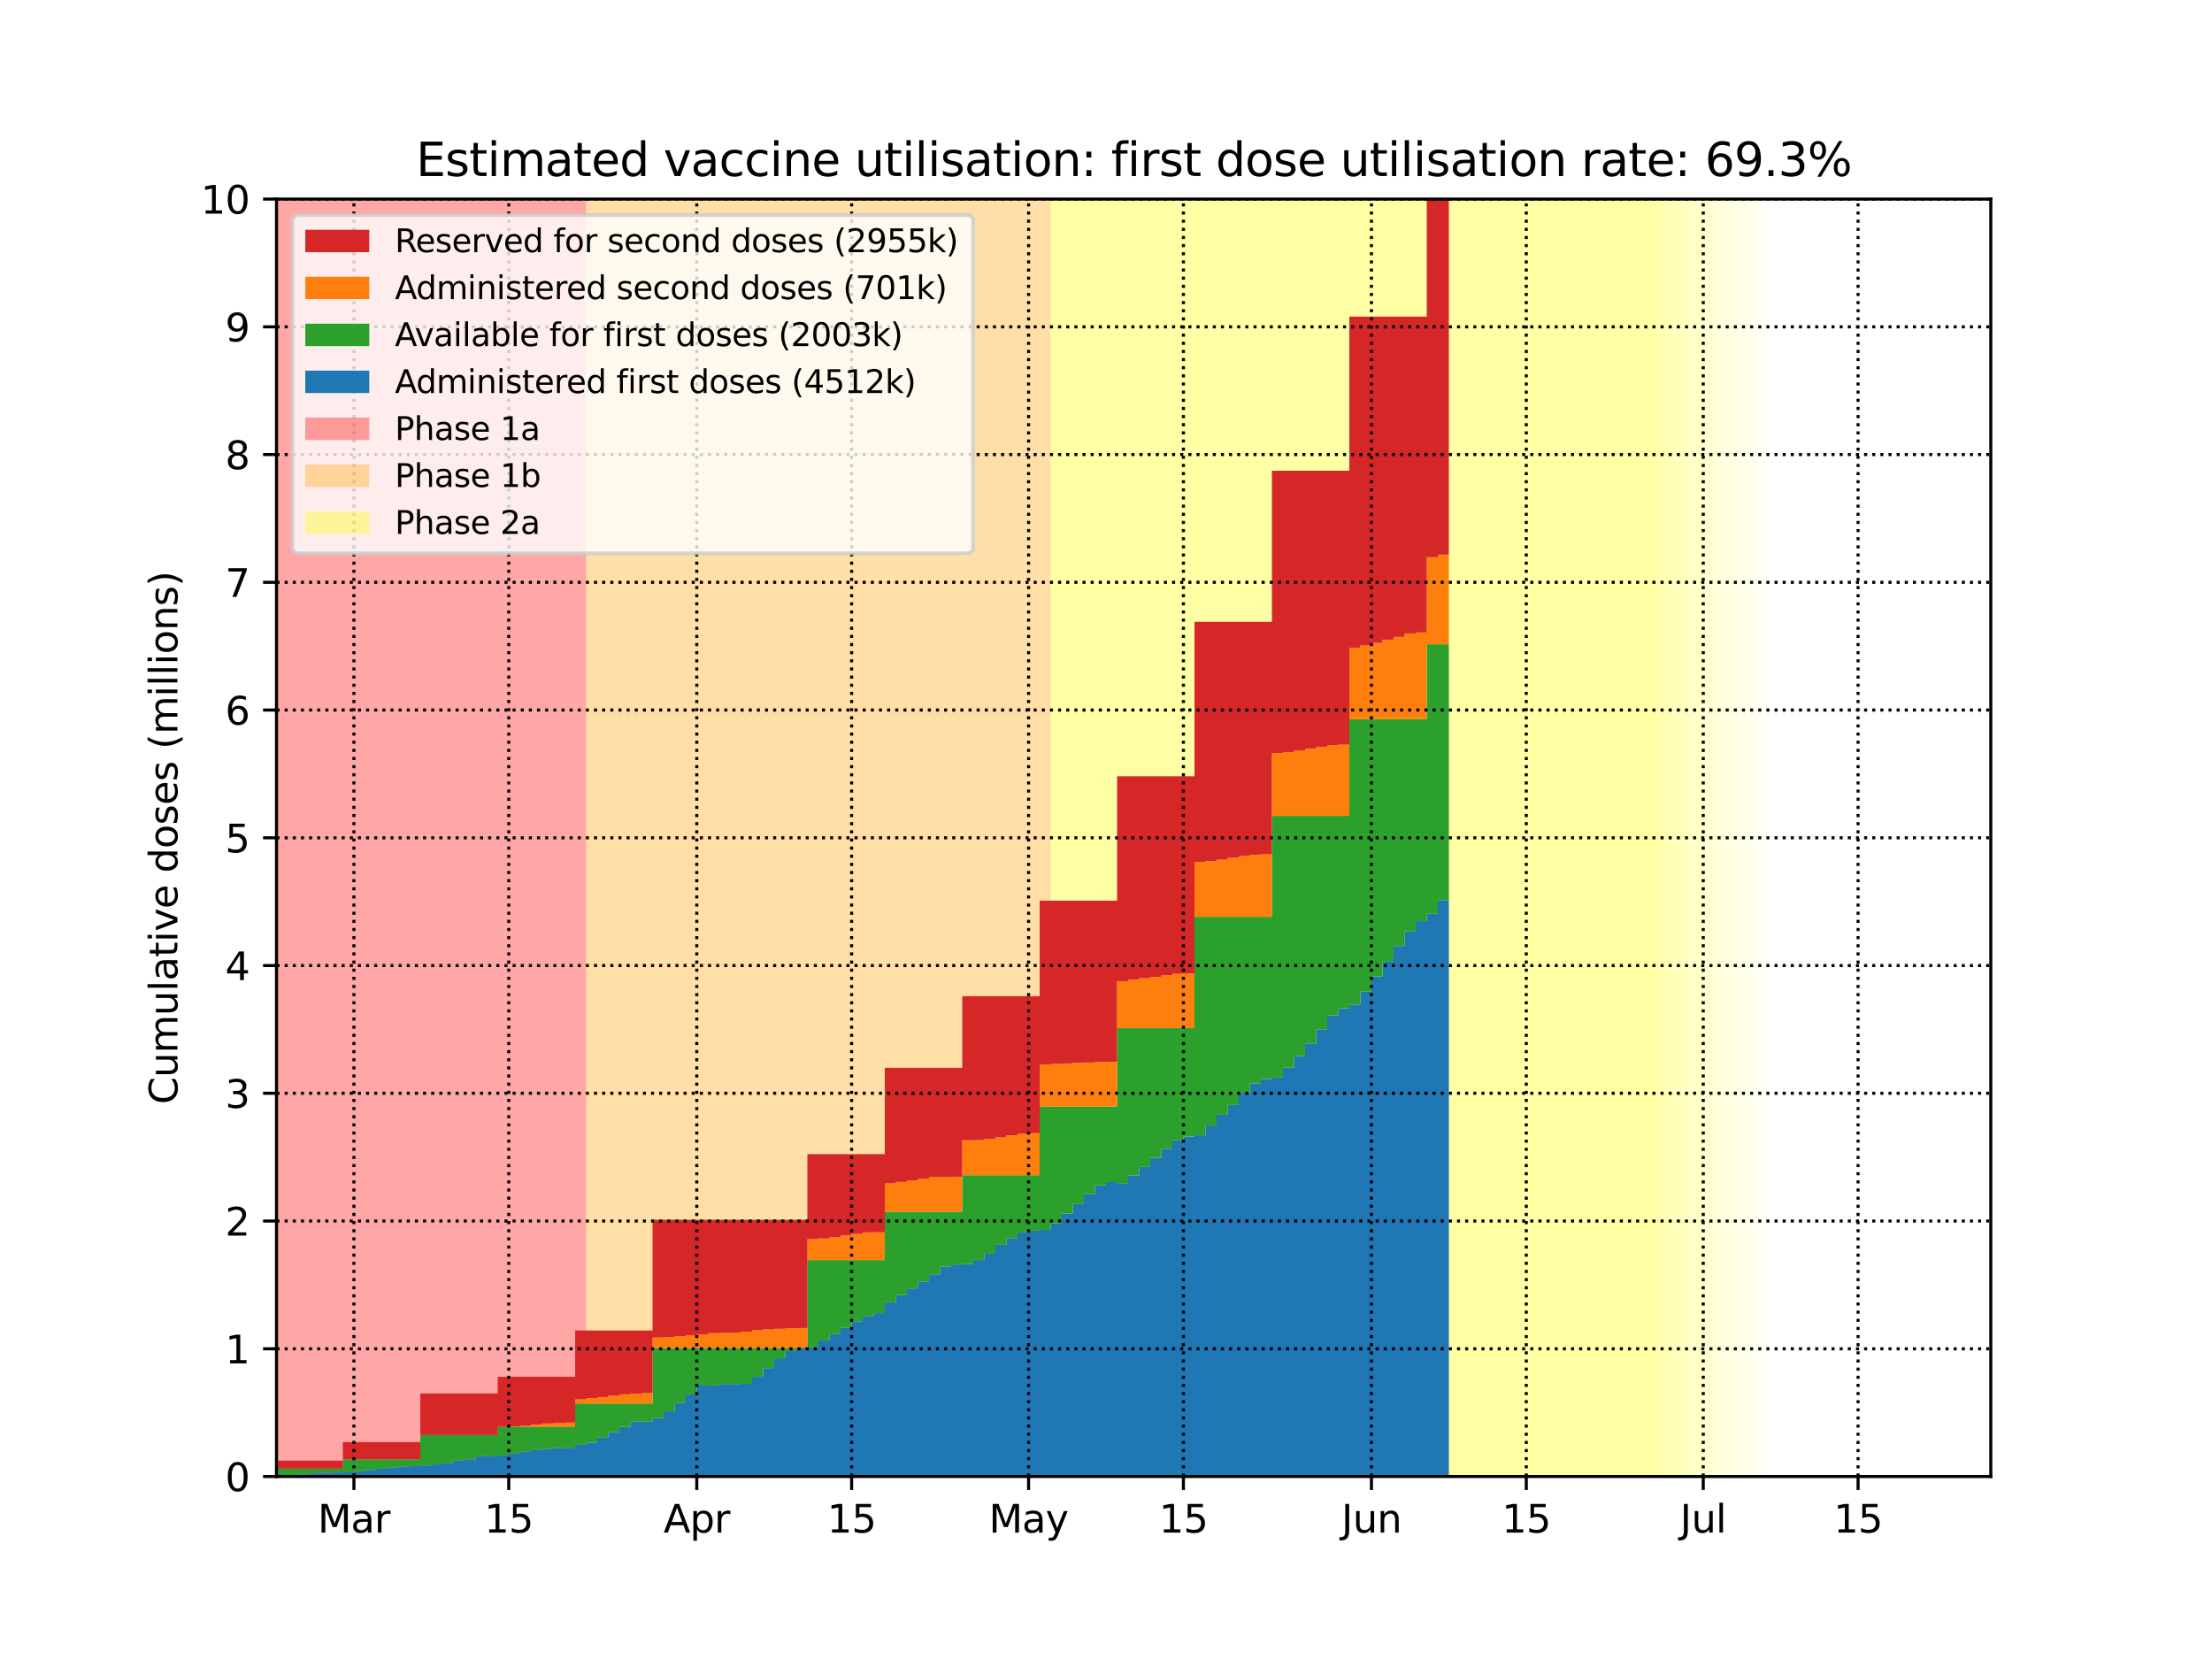 <?xml version="1.0" encoding="utf-8" standalone="no"?>
<!DOCTYPE svg PUBLIC "-//W3C//DTD SVG 1.1//EN"
  "http://www.w3.org/Graphics/SVG/1.1/DTD/svg11.dtd">
<svg height="432pt" version="1.1" viewBox="0 0 576 432" width="576pt" xmlns="http://www.w3.org/2000/svg" xmlns:xlink="http://www.w3.org/1999/xlink">
 <defs>
  <style type="text/css">*{stroke-linecap:butt;stroke-linejoin:round;}</style>
 </defs>
 <g id="figure_1">
  <g id="patch_1">
   <path d="M 0 432 
L 576 432 
L 576 0 
L 0 0 
z
" style="fill:#ffffff;"/>
  </g>
  <g id="axes_1">
   <g id="patch_2">
    <path d="M 72 384.48 
L 518.4 384.48 
L 518.4 51.84 
L 72 51.84 
z
" style="fill:#ffffff;"/>
   </g>
   <g id="PolyCollection_1">
    <defs>
     <path d="M 152.64 -47.52 
L 69.12 -47.52 
L 69.12 -380.16 
L 152.64 -380.16 
L 152.64 -380.16 
L 152.64 -47.52 
z
" id="mdaa2bdc9ca"/>
    </defs>
    <g clip-path="url(#p8644cd3774)">
     <use style="fill:#ff0000;fill-opacity:0.35;" x="0" xlink:href="#mdaa2bdc9ca" y="432"/>
    </g>
   </g>
   <g id="PolyCollection_2">
    <defs>
     <path d="M 273.6 -47.52 
L 152.64 -47.52 
L 152.64 -380.16 
L 273.6 -380.16 
L 273.6 -380.16 
L 273.6 -47.52 
z
" id="m07ff1dafc9"/>
    </defs>
    <g clip-path="url(#p8644cd3774)">
     <use style="fill:#ffa500;fill-opacity:0.35;" x="0" xlink:href="#m07ff1dafc9" y="432"/>
    </g>
   </g>
   <g id="PolyCollection_3">
    <defs>
     <path d="M 432 -47.52 
L 273.6 -47.52 
L 273.6 -380.16 
L 432 -380.16 
L 432 -380.16 
L 432 -47.52 
z
" id="m4af183c9d0"/>
    </defs>
    <g clip-path="url(#p8644cd3774)">
     <use style="fill:#ffff00;fill-opacity:0.35;" x="0" xlink:href="#m4af183c9d0" y="432"/>
    </g>
   </g>
   <g id="PolyCollection_4">
    <defs>
     <path d="M 434.88 -47.52 
L 432 -47.52 
L 432 -380.16 
L 434.88 -380.16 
L 434.88 -380.16 
L 434.88 -47.52 
z
" id="m1c85f72b91"/>
    </defs>
    <g clip-path="url(#p8644cd3774)">
     <use style="fill:#ffff00;fill-opacity:0.3;" x="0" xlink:href="#m1c85f72b91" y="432"/>
    </g>
   </g>
   <g id="PolyCollection_5">
    <defs>
     <path d="M 437.76 -47.52 
L 434.88 -47.52 
L 434.88 -380.16 
L 437.76 -380.16 
L 437.76 -380.16 
L 437.76 -47.52 
z
" id="m1aed33ab85"/>
    </defs>
    <g clip-path="url(#p8644cd3774)">
     <use style="fill:#ffff00;fill-opacity:0.27;" x="0" xlink:href="#m1aed33ab85" y="432"/>
    </g>
   </g>
   <g id="PolyCollection_6">
    <defs>
     <path d="M 440.64 -47.52 
L 437.76 -47.52 
L 437.76 -380.16 
L 440.64 -380.16 
L 440.64 -380.16 
L 440.64 -47.52 
z
" id="m91ad3512c8"/>
    </defs>
    <g clip-path="url(#p8644cd3774)">
     <use style="fill:#ffff00;fill-opacity:0.24;" x="0" xlink:href="#m91ad3512c8" y="432"/>
    </g>
   </g>
   <g id="PolyCollection_7">
    <defs>
     <path d="M 443.52 -47.52 
L 440.64 -47.52 
L 440.64 -380.16 
L 443.52 -380.16 
L 443.52 -380.16 
L 443.52 -47.52 
z
" id="m3c70861e29"/>
    </defs>
    <g clip-path="url(#p8644cd3774)">
     <use style="fill:#ffff00;fill-opacity:0.21;" x="0" xlink:href="#m3c70861e29" y="432"/>
    </g>
   </g>
   <g id="PolyCollection_8">
    <defs>
     <path d="M 446.4 -47.52 
L 443.52 -47.52 
L 443.52 -380.16 
L 446.4 -380.16 
L 446.4 -380.16 
L 446.4 -47.52 
z
" id="m192eafd230"/>
    </defs>
    <g clip-path="url(#p8644cd3774)">
     <use style="fill:#ffff00;fill-opacity:0.18;" x="0" xlink:href="#m192eafd230" y="432"/>
    </g>
   </g>
   <g id="PolyCollection_9">
    <defs>
     <path d="M 449.28 -47.52 
L 446.4 -47.52 
L 446.4 -380.16 
L 449.28 -380.16 
L 449.28 -380.16 
L 449.28 -47.52 
z
" id="m56fd62e948"/>
    </defs>
    <g clip-path="url(#p8644cd3774)">
     <use style="fill:#ffff00;fill-opacity:0.15;" x="0" xlink:href="#m56fd62e948" y="432"/>
    </g>
   </g>
   <g id="PolyCollection_10">
    <defs>
     <path d="M 452.16 -47.52 
L 449.28 -47.52 
L 449.28 -380.16 
L 452.16 -380.16 
L 452.16 -380.16 
L 452.16 -47.52 
z
" id="m123481c246"/>
    </defs>
    <g clip-path="url(#p8644cd3774)">
     <use style="fill:#ffff00;fill-opacity:0.12;" x="0" xlink:href="#m123481c246" y="432"/>
    </g>
   </g>
   <g id="PolyCollection_11">
    <defs>
     <path d="M 455.04 -47.52 
L 452.16 -47.52 
L 452.16 -380.16 
L 455.04 -380.16 
L 455.04 -380.16 
L 455.04 -47.52 
z
" id="m75783765c5"/>
    </defs>
    <g clip-path="url(#p8644cd3774)">
     <use style="fill:#ffff00;fill-opacity:0.09;" x="0" xlink:href="#m75783765c5" y="432"/>
    </g>
   </g>
   <g id="PolyCollection_12">
    <defs>
     <path d="M 457.92 -47.52 
L 455.04 -47.52 
L 455.04 -380.16 
L 457.92 -380.16 
L 457.92 -380.16 
L 457.92 -47.52 
z
" id="m1e1b232b82"/>
    </defs>
    <g clip-path="url(#p8644cd3774)">
     <use style="fill:#ffff00;fill-opacity:0.06;" x="0" xlink:href="#m1e1b232b82" y="432"/>
    </g>
   </g>
   <g id="PolyCollection_13">
    <defs>
     <path d="M 460.8 -47.52 
L 457.92 -47.52 
L 457.92 -380.16 
L 460.8 -380.16 
L 460.8 -380.16 
L 460.8 -47.52 
z
" id="m433bda912f"/>
    </defs>
    <g clip-path="url(#p8644cd3774)">
     <use style="fill:#ffff00;fill-opacity:0.03;" x="0" xlink:href="#m433bda912f" y="432"/>
    </g>
   </g>
   <g id="PolyCollection_14">
    <defs>
     <path d="M 72 -47.521 
L 72 -47.52 
L 72 -47.52 
L 74.88 -47.52 
L 74.88 -47.52 
L 77.76 -47.52 
L 77.76 -47.52 
L 80.64 -47.52 
L 80.64 -47.52 
L 83.52 -47.52 
L 83.52 -47.52 
L 86.4 -47.52 
L 86.4 -47.52 
L 89.28 -47.52 
L 89.28 -47.52 
L 92.16 -47.52 
L 92.16 -47.52 
L 95.04 -47.52 
L 95.04 -47.52 
L 97.92 -47.52 
L 97.92 -47.52 
L 100.8 -47.52 
L 100.8 -47.52 
L 103.68 -47.52 
L 103.68 -47.52 
L 106.56 -47.52 
L 106.56 -47.52 
L 109.44 -47.52 
L 109.44 -47.52 
L 112.32 -47.52 
L 112.32 -47.52 
L 115.2 -47.52 
L 115.2 -47.52 
L 118.08 -47.52 
L 118.08 -47.52 
L 120.96 -47.52 
L 120.96 -47.52 
L 123.84 -47.52 
L 123.84 -47.52 
L 126.72 -47.52 
L 126.72 -47.52 
L 129.6 -47.52 
L 129.6 -47.52 
L 132.48 -47.52 
L 132.48 -47.52 
L 135.36 -47.52 
L 135.36 -47.52 
L 138.24 -47.52 
L 138.24 -47.52 
L 141.12 -47.52 
L 141.12 -47.52 
L 144 -47.52 
L 144 -47.52 
L 146.88 -47.52 
L 146.88 -47.52 
L 149.76 -47.52 
L 149.76 -47.52 
L 152.64 -47.52 
L 152.64 -47.52 
L 155.52 -47.52 
L 155.52 -47.52 
L 158.4 -47.52 
L 158.4 -47.52 
L 161.28 -47.52 
L 161.28 -47.52 
L 164.16 -47.52 
L 164.16 -47.52 
L 167.04 -47.52 
L 167.04 -47.52 
L 169.92 -47.52 
L 169.92 -47.52 
L 172.8 -47.52 
L 172.8 -47.52 
L 175.68 -47.52 
L 175.68 -47.52 
L 178.56 -47.52 
L 178.56 -47.52 
L 181.44 -47.52 
L 181.44 -47.52 
L 184.32 -47.52 
L 184.32 -47.52 
L 187.2 -47.52 
L 187.2 -47.52 
L 190.08 -47.52 
L 190.08 -47.52 
L 192.96 -47.52 
L 192.96 -47.52 
L 195.84 -47.52 
L 195.84 -47.52 
L 198.72 -47.52 
L 198.72 -47.52 
L 201.6 -47.52 
L 201.6 -47.52 
L 204.48 -47.52 
L 204.48 -47.52 
L 207.36 -47.52 
L 207.36 -47.52 
L 210.24 -47.52 
L 210.24 -47.52 
L 213.12 -47.52 
L 213.12 -47.52 
L 216 -47.52 
L 216 -47.52 
L 218.88 -47.52 
L 218.88 -47.52 
L 221.76 -47.52 
L 221.76 -47.52 
L 224.64 -47.52 
L 224.64 -47.52 
L 227.52 -47.52 
L 227.52 -47.52 
L 230.4 -47.52 
L 230.4 -47.52 
L 233.28 -47.52 
L 233.28 -47.52 
L 236.16 -47.52 
L 236.16 -47.52 
L 239.04 -47.52 
L 239.04 -47.52 
L 241.92 -47.52 
L 241.92 -47.52 
L 244.8 -47.52 
L 244.8 -47.52 
L 247.68 -47.52 
L 247.68 -47.52 
L 250.56 -47.52 
L 250.56 -47.52 
L 253.44 -47.52 
L 253.44 -47.52 
L 256.32 -47.52 
L 256.32 -47.52 
L 259.2 -47.52 
L 259.2 -47.52 
L 262.08 -47.52 
L 262.08 -47.52 
L 264.96 -47.52 
L 264.96 -47.52 
L 267.84 -47.52 
L 267.84 -47.52 
L 270.72 -47.52 
L 270.72 -47.52 
L 273.6 -47.52 
L 273.6 -47.52 
L 276.48 -47.52 
L 276.48 -47.52 
L 279.36 -47.52 
L 279.36 -47.52 
L 282.24 -47.52 
L 282.24 -47.52 
L 285.12 -47.52 
L 285.12 -47.52 
L 288 -47.52 
L 288 -47.52 
L 290.88 -47.52 
L 290.88 -47.52 
L 293.76 -47.52 
L 293.76 -47.52 
L 296.64 -47.52 
L 296.64 -47.52 
L 299.52 -47.52 
L 299.52 -47.52 
L 302.4 -47.52 
L 302.4 -47.52 
L 305.28 -47.52 
L 305.28 -47.52 
L 308.16 -47.52 
L 308.16 -47.52 
L 311.04 -47.52 
L 311.04 -47.52 
L 313.92 -47.52 
L 313.92 -47.52 
L 316.8 -47.52 
L 316.8 -47.52 
L 319.68 -47.52 
L 319.68 -47.52 
L 322.56 -47.52 
L 322.56 -47.52 
L 325.44 -47.52 
L 325.44 -47.52 
L 328.32 -47.52 
L 328.32 -47.52 
L 331.2 -47.52 
L 331.2 -47.52 
L 334.08 -47.52 
L 334.08 -47.52 
L 336.96 -47.52 
L 336.96 -47.52 
L 339.84 -47.52 
L 339.84 -47.52 
L 342.72 -47.52 
L 342.72 -47.52 
L 345.6 -47.52 
L 345.6 -47.52 
L 348.48 -47.52 
L 348.48 -47.52 
L 351.36 -47.52 
L 351.36 -47.52 
L 354.24 -47.52 
L 354.24 -47.52 
L 357.12 -47.52 
L 357.12 -47.52 
L 360 -47.52 
L 360 -47.52 
L 362.88 -47.52 
L 362.88 -47.52 
L 365.76 -47.52 
L 365.76 -47.52 
L 368.64 -47.52 
L 368.64 -47.52 
L 371.52 -47.52 
L 371.52 -47.52 
L 374.4 -47.52 
L 374.4 -47.52 
L 377.28 -47.52 
L 377.28 -197.6 
L 377.28 -197.6 
L 374.4 -197.6 
L 374.4 -194.04 
L 371.52 -194.04 
L 371.52 -192.137 
L 368.64 -192.137 
L 368.64 -189.45 
L 365.76 -189.45 
L 365.76 -185.661 
L 362.88 -185.661 
L 362.88 -181.58 
L 360 -181.58 
L 360 -177.728 
L 357.12 -177.728 
L 357.12 -173.789 
L 354.24 -173.789 
L 354.24 -170.418 
L 351.36 -170.418 
L 351.36 -169.426 
L 348.48 -169.426 
L 348.48 -167.588 
L 345.6 -167.588 
L 345.6 -163.964 
L 342.72 -163.964 
L 342.72 -160.275 
L 339.84 -160.275 
L 339.84 -157.01 
L 336.96 -157.01 
L 336.96 -153.983 
L 334.08 -153.983 
L 334.08 -151.41 
L 331.2 -151.41 
L 331.2 -151.012 
L 328.32 -151.012 
L 328.32 -149.873 
L 325.44 -149.873 
L 325.44 -147.231 
L 322.56 -147.231 
L 322.56 -144.267 
L 319.68 -144.267 
L 319.68 -141.71 
L 316.8 -141.71 
L 316.8 -138.911 
L 313.92 -138.911 
L 313.92 -136.385 
L 311.04 -136.385 
L 311.04 -136.047 
L 308.16 -136.047 
L 308.16 -135.09 
L 305.28 -135.09 
L 305.28 -132.886 
L 302.4 -132.886 
L 302.4 -130.49 
L 299.52 -130.49 
L 299.52 -128.127 
L 296.64 -128.127 
L 296.64 -125.94 
L 293.76 -125.94 
L 293.76 -123.904 
L 290.88 -123.904 
L 290.88 -124.185 
L 288 -124.185 
L 288 -123.355 
L 285.12 -123.355 
L 285.12 -121.024 
L 282.24 -121.024 
L 282.24 -118.451 
L 279.36 -118.451 
L 279.36 -116.011 
L 276.48 -116.011 
L 276.48 -113.495 
L 273.6 -113.495 
L 273.6 -111.748 
L 270.72 -111.748 
L 270.72 -111.543 
L 267.84 -111.543 
L 267.84 -111.076 
L 264.96 -111.076 
L 264.96 -109.599 
L 262.08 -109.599 
L 262.08 -107.856 
L 259.2 -107.856 
L 259.2 -105.543 
L 256.32 -105.543 
L 256.32 -103.893 
L 253.44 -103.893 
L 253.44 -102.843 
L 250.56 -102.843 
L 250.56 -102.729 
L 247.68 -102.729 
L 247.68 -102.147 
L 244.8 -102.147 
L 244.8 -100.162 
L 241.92 -100.162 
L 241.92 -98.305 
L 239.04 -98.305 
L 239.04 -96.488 
L 236.16 -96.488 
L 236.16 -94.766 
L 233.28 -94.766 
L 233.28 -92.879 
L 230.4 -92.879 
L 230.4 -90.077 
L 227.52 -90.077 
L 227.52 -89.34 
L 224.64 -89.34 
L 224.64 -87.947 
L 221.76 -87.947 
L 221.76 -86.32 
L 218.88 -86.32 
L 218.88 -84.611 
L 216 -84.611 
L 216 -82.961 
L 213.12 -82.961 
L 213.12 -81.253 
L 210.24 -81.253 
L 210.24 -81.091 
L 207.36 -81.091 
L 207.36 -80.196 
L 204.48 -80.196 
L 204.48 -78.32 
L 201.6 -78.32 
L 201.6 -75.761 
L 198.72 -75.761 
L 198.72 -73.483 
L 195.84 -73.483 
L 195.84 -71.659 
L 192.96 -71.659 
L 192.96 -71.607 
L 190.08 -71.607 
L 190.08 -71.615 
L 187.2 -71.615 
L 187.2 -71.174 
L 184.32 -71.174 
L 184.32 -71.386 
L 181.44 -71.386 
L 181.44 -68.903 
L 178.56 -68.903 
L 178.56 -66.731 
L 175.68 -66.731 
L 175.68 -64.482 
L 172.8 -64.482 
L 172.8 -62.758 
L 169.92 -62.758 
L 169.92 -61.829 
L 167.04 -61.829 
L 167.04 -61.808 
L 164.16 -61.808 
L 164.16 -60.436 
L 161.28 -60.436 
L 161.28 -59.076 
L 158.4 -59.076 
L 158.4 -57.646 
L 155.52 -57.646 
L 155.52 -56.356 
L 152.64 -56.356 
L 152.64 -55.786 
L 149.76 -55.786 
L 149.76 -55.009 
L 146.88 -55.009 
L 146.88 -54.966 
L 144 -54.966 
L 144 -54.697 
L 141.12 -54.697 
L 141.12 -54.457 
L 138.24 -54.457 
L 138.24 -54.061 
L 135.36 -54.061 
L 135.36 -53.493 
L 132.48 -53.493 
L 132.48 -53.001 
L 129.6 -53.001 
L 129.6 -52.927 
L 126.72 -52.927 
L 126.72 -52.819 
L 123.84 -52.819 
L 123.84 -52.014 
L 120.96 -52.014 
L 120.96 -51.678 
L 118.08 -51.678 
L 118.08 -51.053 
L 115.2 -51.053 
L 115.2 -50.677 
L 112.32 -50.677 
L 112.32 -50.393 
L 109.44 -50.393 
L 109.44 -50.226 
L 106.56 -50.226 
L 106.56 -50.079 
L 103.68 -50.079 
L 103.68 -49.911 
L 100.8 -49.911 
L 100.8 -49.549 
L 97.92 -49.549 
L 97.92 -49.211 
L 95.04 -49.211 
L 95.04 -48.914 
L 92.16 -48.914 
L 92.16 -48.641 
L 89.28 -48.641 
L 89.28 -48.581 
L 86.4 -48.581 
L 86.4 -48.518 
L 83.52 -48.518 
L 83.52 -48.352 
L 80.64 -48.352 
L 80.64 -48.102 
L 77.76 -48.102 
L 77.76 -47.75 
L 74.88 -47.75 
L 74.88 -47.616 
L 72 -47.616 
L 72 -47.521 
z
" id="mb4d76c68a7"/>
    </defs>
    <g clip-path="url(#p8644cd3774)">
     <use style="fill:#1f77b4;" x="0" xlink:href="#mb4d76c68a7" y="432"/>
    </g>
   </g>
   <g id="PolyCollection_15">
    <defs>
     <path d="M 72 -49.587 
L 72 -47.521 
L 72 -47.616 
L 74.88 -47.616 
L 74.88 -47.75 
L 77.76 -47.75 
L 77.76 -48.102 
L 80.64 -48.102 
L 80.64 -48.352 
L 83.52 -48.352 
L 83.52 -48.518 
L 86.4 -48.518 
L 86.4 -48.581 
L 89.28 -48.581 
L 89.28 -48.641 
L 92.16 -48.641 
L 92.16 -48.914 
L 95.04 -48.914 
L 95.04 -49.211 
L 97.92 -49.211 
L 97.92 -49.549 
L 100.8 -49.549 
L 100.8 -49.911 
L 103.68 -49.911 
L 103.68 -50.079 
L 106.56 -50.079 
L 106.56 -50.226 
L 109.44 -50.226 
L 109.44 -50.393 
L 112.32 -50.393 
L 112.32 -50.677 
L 115.2 -50.677 
L 115.2 -51.053 
L 118.08 -51.053 
L 118.08 -51.678 
L 120.96 -51.678 
L 120.96 -52.014 
L 123.84 -52.014 
L 123.84 -52.819 
L 126.72 -52.819 
L 126.72 -52.927 
L 129.6 -52.927 
L 129.6 -53.001 
L 132.48 -53.001 
L 132.48 -53.493 
L 135.36 -53.493 
L 135.36 -54.061 
L 138.24 -54.061 
L 138.24 -54.457 
L 141.12 -54.457 
L 141.12 -54.697 
L 144 -54.697 
L 144 -54.966 
L 146.88 -54.966 
L 146.88 -55.009 
L 149.76 -55.009 
L 149.76 -55.786 
L 152.64 -55.786 
L 152.64 -56.356 
L 155.52 -56.356 
L 155.52 -57.646 
L 158.4 -57.646 
L 158.4 -59.076 
L 161.28 -59.076 
L 161.28 -60.436 
L 164.16 -60.436 
L 164.16 -61.808 
L 167.04 -61.808 
L 167.04 -61.829 
L 169.92 -61.829 
L 169.92 -62.758 
L 172.8 -62.758 
L 172.8 -64.482 
L 175.68 -64.482 
L 175.68 -66.731 
L 178.56 -66.731 
L 178.56 -68.903 
L 181.44 -68.903 
L 181.44 -71.386 
L 184.32 -71.386 
L 184.32 -71.174 
L 187.2 -71.174 
L 187.2 -71.615 
L 190.08 -71.615 
L 190.08 -71.607 
L 192.96 -71.607 
L 192.96 -71.659 
L 195.84 -71.659 
L 195.84 -73.483 
L 198.72 -73.483 
L 198.72 -75.761 
L 201.6 -75.761 
L 201.6 -78.32 
L 204.48 -78.32 
L 204.48 -80.196 
L 207.36 -80.196 
L 207.36 -81.091 
L 210.24 -81.091 
L 210.24 -81.253 
L 213.12 -81.253 
L 213.12 -82.961 
L 216 -82.961 
L 216 -84.611 
L 218.88 -84.611 
L 218.88 -86.32 
L 221.76 -86.32 
L 221.76 -87.947 
L 224.64 -87.947 
L 224.64 -89.34 
L 227.52 -89.34 
L 227.52 -90.077 
L 230.4 -90.077 
L 230.4 -92.879 
L 233.28 -92.879 
L 233.28 -94.766 
L 236.16 -94.766 
L 236.16 -96.488 
L 239.04 -96.488 
L 239.04 -98.305 
L 241.92 -98.305 
L 241.92 -100.162 
L 244.8 -100.162 
L 244.8 -102.147 
L 247.68 -102.147 
L 247.68 -102.729 
L 250.56 -102.729 
L 250.56 -102.843 
L 253.44 -102.843 
L 253.44 -103.893 
L 256.32 -103.893 
L 256.32 -105.543 
L 259.2 -105.543 
L 259.2 -107.856 
L 262.08 -107.856 
L 262.08 -109.599 
L 264.96 -109.599 
L 264.96 -111.076 
L 267.84 -111.076 
L 267.84 -111.543 
L 270.72 -111.543 
L 270.72 -111.748 
L 273.6 -111.748 
L 273.6 -113.495 
L 276.48 -113.495 
L 276.48 -116.011 
L 279.36 -116.011 
L 279.36 -118.451 
L 282.24 -118.451 
L 282.24 -121.024 
L 285.12 -121.024 
L 285.12 -123.355 
L 288 -123.355 
L 288 -124.185 
L 290.88 -124.185 
L 290.88 -123.904 
L 293.76 -123.904 
L 293.76 -125.94 
L 296.64 -125.94 
L 296.64 -128.127 
L 299.52 -128.127 
L 299.52 -130.49 
L 302.4 -130.49 
L 302.4 -132.886 
L 305.28 -132.886 
L 305.28 -135.09 
L 308.16 -135.09 
L 308.16 -136.047 
L 311.04 -136.047 
L 311.04 -136.385 
L 313.92 -136.385 
L 313.92 -138.911 
L 316.8 -138.911 
L 316.8 -141.71 
L 319.68 -141.71 
L 319.68 -144.267 
L 322.56 -144.267 
L 322.56 -147.231 
L 325.44 -147.231 
L 325.44 -149.873 
L 328.32 -149.873 
L 328.32 -151.012 
L 331.2 -151.012 
L 331.2 -151.41 
L 334.08 -151.41 
L 334.08 -153.983 
L 336.96 -153.983 
L 336.96 -157.01 
L 339.84 -157.01 
L 339.84 -160.275 
L 342.72 -160.275 
L 342.72 -163.964 
L 345.6 -163.964 
L 345.6 -167.588 
L 348.48 -167.588 
L 348.48 -169.426 
L 351.36 -169.426 
L 351.36 -170.418 
L 354.24 -170.418 
L 354.24 -173.789 
L 357.12 -173.789 
L 357.12 -177.728 
L 360 -177.728 
L 360 -181.58 
L 362.88 -181.58 
L 362.88 -185.661 
L 365.76 -185.661 
L 365.76 -189.45 
L 368.64 -189.45 
L 368.64 -192.137 
L 371.52 -192.137 
L 371.52 -194.04 
L 374.4 -194.04 
L 374.4 -197.6 
L 377.28 -197.6 
L 377.28 -264.238 
L 377.28 -264.238 
L 374.4 -264.238 
L 374.4 -264.238 
L 371.52 -264.238 
L 371.52 -244.758 
L 368.64 -244.758 
L 368.64 -244.758 
L 365.76 -244.758 
L 365.76 -244.758 
L 362.88 -244.758 
L 362.88 -244.758 
L 360 -244.758 
L 360 -244.758 
L 357.12 -244.758 
L 357.12 -244.758 
L 354.24 -244.758 
L 354.24 -244.758 
L 351.36 -244.758 
L 351.36 -219.556 
L 348.48 -219.556 
L 348.48 -219.556 
L 345.6 -219.556 
L 345.6 -219.556 
L 342.72 -219.556 
L 342.72 -219.556 
L 339.84 -219.556 
L 339.84 -219.556 
L 336.96 -219.556 
L 336.96 -219.556 
L 334.08 -219.556 
L 334.08 -219.556 
L 331.2 -219.556 
L 331.2 -193.269 
L 328.32 -193.269 
L 328.32 -193.269 
L 325.44 -193.269 
L 325.44 -193.269 
L 322.56 -193.269 
L 322.56 -193.269 
L 319.68 -193.269 
L 319.68 -193.269 
L 316.8 -193.269 
L 316.8 -193.269 
L 313.92 -193.269 
L 313.92 -193.269 
L 311.04 -193.269 
L 311.04 -164.304 
L 308.16 -164.304 
L 308.16 -164.304 
L 305.28 -164.304 
L 305.28 -164.304 
L 302.4 -164.304 
L 302.4 -164.304 
L 299.52 -164.304 
L 299.52 -164.304 
L 296.64 -164.304 
L 296.64 -164.304 
L 293.76 -164.304 
L 293.76 -164.304 
L 290.88 -164.304 
L 290.88 -143.858 
L 288 -143.858 
L 288 -143.858 
L 285.12 -143.858 
L 285.12 -143.858 
L 282.24 -143.858 
L 282.24 -143.858 
L 279.36 -143.858 
L 279.36 -143.858 
L 276.48 -143.858 
L 276.48 -143.858 
L 273.6 -143.858 
L 273.6 -143.858 
L 270.72 -143.858 
L 270.72 -125.97 
L 267.84 -125.97 
L 267.84 -125.97 
L 264.96 -125.97 
L 264.96 -125.97 
L 262.08 -125.97 
L 262.08 -125.97 
L 259.2 -125.97 
L 259.2 -125.97 
L 256.32 -125.97 
L 256.32 -125.97 
L 253.44 -125.97 
L 253.44 -125.97 
L 250.56 -125.97 
L 250.56 -116.463 
L 247.68 -116.463 
L 247.68 -116.463 
L 244.8 -116.463 
L 244.8 -116.463 
L 241.92 -116.463 
L 241.92 -116.463 
L 239.04 -116.463 
L 239.04 -116.463 
L 236.16 -116.463 
L 236.16 -116.463 
L 233.28 -116.463 
L 233.28 -116.463 
L 230.4 -116.463 
L 230.4 -103.875 
L 227.52 -103.875 
L 227.52 -103.875 
L 224.64 -103.875 
L 224.64 -103.875 
L 221.76 -103.875 
L 221.76 -103.875 
L 218.88 -103.875 
L 218.88 -103.875 
L 216 -103.875 
L 216 -103.875 
L 213.12 -103.875 
L 213.12 -103.875 
L 210.24 -103.875 
L 210.24 -80.948 
L 207.36 -80.948 
L 207.36 -80.948 
L 204.48 -80.948 
L 204.48 -80.948 
L 201.6 -80.948 
L 201.6 -80.948 
L 198.72 -80.948 
L 198.72 -80.948 
L 195.84 -80.948 
L 195.84 -80.948 
L 192.96 -80.948 
L 192.96 -80.948 
L 190.08 -80.948 
L 190.08 -80.948 
L 187.2 -80.948 
L 187.2 -80.948 
L 184.32 -80.948 
L 184.32 -80.948 
L 181.44 -80.948 
L 181.44 -80.948 
L 178.56 -80.948 
L 178.56 -80.948 
L 175.68 -80.948 
L 175.68 -80.948 
L 172.8 -80.948 
L 172.8 -80.948 
L 169.92 -80.948 
L 169.92 -66.526 
L 167.04 -66.526 
L 167.04 -66.526 
L 164.16 -66.526 
L 164.16 -66.526 
L 161.28 -66.526 
L 161.28 -66.526 
L 158.4 -66.526 
L 158.4 -66.526 
L 155.52 -66.526 
L 155.52 -66.526 
L 152.64 -66.526 
L 152.64 -66.526 
L 149.76 -66.526 
L 149.76 -60.501 
L 146.88 -60.501 
L 146.88 -60.501 
L 144 -60.501 
L 144 -60.501 
L 141.12 -60.501 
L 141.12 -60.501 
L 138.24 -60.501 
L 138.24 -60.501 
L 135.36 -60.501 
L 135.36 -60.501 
L 132.48 -60.501 
L 132.48 -60.501 
L 129.6 -60.501 
L 129.6 -58.333 
L 126.72 -58.333 
L 126.72 -58.333 
L 123.84 -58.333 
L 123.84 -58.333 
L 120.96 -58.333 
L 120.96 -58.333 
L 118.08 -58.333 
L 118.08 -58.333 
L 115.2 -58.333 
L 115.2 -58.333 
L 112.32 -58.333 
L 112.32 -58.333 
L 109.44 -58.333 
L 109.44 -52.002 
L 106.56 -52.002 
L 106.56 -52.002 
L 103.68 -52.002 
L 103.68 -52.002 
L 100.8 -52.002 
L 100.8 -52.002 
L 97.92 -52.002 
L 97.92 -52.002 
L 95.04 -52.002 
L 95.04 -52.002 
L 92.16 -52.002 
L 92.16 -52.002 
L 89.28 -52.002 
L 89.28 -49.587 
L 86.4 -49.587 
L 86.4 -49.587 
L 83.52 -49.587 
L 83.52 -49.587 
L 80.64 -49.587 
L 80.64 -49.587 
L 77.76 -49.587 
L 77.76 -49.587 
L 74.88 -49.587 
L 74.88 -49.587 
L 72 -49.587 
L 72 -49.587 
z
" id="me4b67ac8fa"/>
    </defs>
    <g clip-path="url(#p8644cd3774)">
     <use style="fill:#2ca02c;" x="0" xlink:href="#me4b67ac8fa" y="432"/>
    </g>
   </g>
   <g id="PolyCollection_16">
    <defs>
     <path d="M 72 -49.587 
L 72 -49.587 
L 72 -49.587 
L 74.88 -49.587 
L 74.88 -49.587 
L 77.76 -49.587 
L 77.76 -49.587 
L 80.64 -49.587 
L 80.64 -49.587 
L 83.52 -49.587 
L 83.52 -49.587 
L 86.4 -49.587 
L 86.4 -49.587 
L 89.28 -49.587 
L 89.28 -52.002 
L 92.16 -52.002 
L 92.16 -52.002 
L 95.04 -52.002 
L 95.04 -52.002 
L 97.92 -52.002 
L 97.92 -52.002 
L 100.8 -52.002 
L 100.8 -52.002 
L 103.68 -52.002 
L 103.68 -52.002 
L 106.56 -52.002 
L 106.56 -52.002 
L 109.44 -52.002 
L 109.44 -58.333 
L 112.32 -58.333 
L 112.32 -58.333 
L 115.2 -58.333 
L 115.2 -58.333 
L 118.08 -58.333 
L 118.08 -58.333 
L 120.96 -58.333 
L 120.96 -58.333 
L 123.84 -58.333 
L 123.84 -58.333 
L 126.72 -58.333 
L 126.72 -58.333 
L 129.6 -58.333 
L 129.6 -60.501 
L 132.48 -60.501 
L 132.48 -60.501 
L 135.36 -60.501 
L 135.36 -60.501 
L 138.24 -60.501 
L 138.24 -60.501 
L 141.12 -60.501 
L 141.12 -60.501 
L 144 -60.501 
L 144 -60.501 
L 146.88 -60.501 
L 146.88 -60.501 
L 149.76 -60.501 
L 149.76 -66.526 
L 152.64 -66.526 
L 152.64 -66.526 
L 155.52 -66.526 
L 155.52 -66.526 
L 158.4 -66.526 
L 158.4 -66.526 
L 161.28 -66.526 
L 161.28 -66.526 
L 164.16 -66.526 
L 164.16 -66.526 
L 167.04 -66.526 
L 167.04 -66.526 
L 169.92 -66.526 
L 169.92 -80.948 
L 172.8 -80.948 
L 172.8 -80.948 
L 175.68 -80.948 
L 175.68 -80.948 
L 178.56 -80.948 
L 178.56 -80.948 
L 181.44 -80.948 
L 181.44 -80.948 
L 184.32 -80.948 
L 184.32 -80.948 
L 187.2 -80.948 
L 187.2 -80.948 
L 190.08 -80.948 
L 190.08 -80.948 
L 192.96 -80.948 
L 192.96 -80.948 
L 195.84 -80.948 
L 195.84 -80.948 
L 198.72 -80.948 
L 198.72 -80.948 
L 201.6 -80.948 
L 201.6 -80.948 
L 204.48 -80.948 
L 204.48 -80.948 
L 207.36 -80.948 
L 207.36 -80.948 
L 210.24 -80.948 
L 210.24 -103.875 
L 213.12 -103.875 
L 213.12 -103.875 
L 216 -103.875 
L 216 -103.875 
L 218.88 -103.875 
L 218.88 -103.875 
L 221.76 -103.875 
L 221.76 -103.875 
L 224.64 -103.875 
L 224.64 -103.875 
L 227.52 -103.875 
L 227.52 -103.875 
L 230.4 -103.875 
L 230.4 -116.463 
L 233.28 -116.463 
L 233.28 -116.463 
L 236.16 -116.463 
L 236.16 -116.463 
L 239.04 -116.463 
L 239.04 -116.463 
L 241.92 -116.463 
L 241.92 -116.463 
L 244.8 -116.463 
L 244.8 -116.463 
L 247.68 -116.463 
L 247.68 -116.463 
L 250.56 -116.463 
L 250.56 -125.97 
L 253.44 -125.97 
L 253.44 -125.97 
L 256.32 -125.97 
L 256.32 -125.97 
L 259.2 -125.97 
L 259.2 -125.97 
L 262.08 -125.97 
L 262.08 -125.97 
L 264.96 -125.97 
L 264.96 -125.97 
L 267.84 -125.97 
L 267.84 -125.97 
L 270.72 -125.97 
L 270.72 -143.858 
L 273.6 -143.858 
L 273.6 -143.858 
L 276.48 -143.858 
L 276.48 -143.858 
L 279.36 -143.858 
L 279.36 -143.858 
L 282.24 -143.858 
L 282.24 -143.858 
L 285.12 -143.858 
L 285.12 -143.858 
L 288 -143.858 
L 288 -143.858 
L 290.88 -143.858 
L 290.88 -164.304 
L 293.76 -164.304 
L 293.76 -164.304 
L 296.64 -164.304 
L 296.64 -164.304 
L 299.52 -164.304 
L 299.52 -164.304 
L 302.4 -164.304 
L 302.4 -164.304 
L 305.28 -164.304 
L 305.28 -164.304 
L 308.16 -164.304 
L 308.16 -164.304 
L 311.04 -164.304 
L 311.04 -193.269 
L 313.92 -193.269 
L 313.92 -193.269 
L 316.8 -193.269 
L 316.8 -193.269 
L 319.68 -193.269 
L 319.68 -193.269 
L 322.56 -193.269 
L 322.56 -193.269 
L 325.44 -193.269 
L 325.44 -193.269 
L 328.32 -193.269 
L 328.32 -193.269 
L 331.2 -193.269 
L 331.2 -219.556 
L 334.08 -219.556 
L 334.08 -219.556 
L 336.96 -219.556 
L 336.96 -219.556 
L 339.84 -219.556 
L 339.84 -219.556 
L 342.72 -219.556 
L 342.72 -219.556 
L 345.6 -219.556 
L 345.6 -219.556 
L 348.48 -219.556 
L 348.48 -219.556 
L 351.36 -219.556 
L 351.36 -244.758 
L 354.24 -244.758 
L 354.24 -244.758 
L 357.12 -244.758 
L 357.12 -244.758 
L 360 -244.758 
L 360 -244.758 
L 362.88 -244.758 
L 362.88 -244.758 
L 365.76 -244.758 
L 365.76 -244.758 
L 368.64 -244.758 
L 368.64 -244.758 
L 371.52 -244.758 
L 371.52 -264.238 
L 374.4 -264.238 
L 374.4 -264.238 
L 377.28 -264.238 
L 377.28 -287.571 
L 377.28 -287.571 
L 374.4 -287.571 
L 374.4 -286.888 
L 371.52 -286.888 
L 371.52 -267.314 
L 368.64 -267.314 
L 368.64 -267.048 
L 365.76 -267.048 
L 365.76 -266.139 
L 362.88 -266.139 
L 362.88 -265.441 
L 360 -265.441 
L 360 -264.594 
L 357.12 -264.594 
L 357.12 -263.92 
L 354.24 -263.92 
L 354.24 -263.328 
L 351.36 -263.328 
L 351.36 -238.096 
L 348.48 -238.096 
L 348.48 -237.946 
L 345.6 -237.946 
L 345.6 -237.525 
L 342.72 -237.525 
L 342.72 -237.061 
L 339.84 -237.061 
L 339.84 -236.62 
L 336.96 -236.62 
L 336.96 -236.166 
L 334.08 -236.166 
L 334.08 -235.85 
L 331.2 -235.85 
L 331.2 -209.527 
L 328.32 -209.527 
L 328.32 -209.42 
L 325.44 -209.42 
L 325.44 -209.08 
L 322.56 -209.08 
L 322.56 -208.679 
L 319.68 -208.679 
L 319.68 -208.148 
L 316.8 -208.148 
L 316.8 -207.768 
L 313.92 -207.768 
L 313.92 -207.527 
L 311.04 -207.527 
L 311.04 -178.535 
L 308.16 -178.535 
L 308.16 -178.416 
L 305.28 -178.416 
L 305.28 -178.007 
L 302.4 -178.007 
L 302.4 -177.625 
L 299.52 -177.625 
L 299.52 -177.252 
L 296.64 -177.252 
L 296.64 -176.898 
L 293.76 -176.898 
L 293.76 -176.509 
L 290.88 -176.509 
L 290.88 -155.487 
L 288 -155.487 
L 288 -155.431 
L 285.12 -155.431 
L 285.12 -155.327 
L 282.24 -155.327 
L 282.24 -155.206 
L 279.36 -155.206 
L 279.36 -155.078 
L 276.48 -155.078 
L 276.48 -154.954 
L 273.6 -154.954 
L 273.6 -154.827 
L 270.72 -154.827 
L 270.72 -136.927 
L 267.84 -136.927 
L 267.84 -136.754 
L 264.96 -136.754 
L 264.96 -136.391 
L 262.08 -136.391 
L 262.08 -135.897 
L 259.2 -135.897 
L 259.2 -135.457 
L 256.32 -135.457 
L 256.32 -135.105 
L 253.44 -135.105 
L 253.44 -135.095 
L 250.56 -135.095 
L 250.56 -125.59 
L 247.68 -125.59 
L 247.68 -125.504 
L 244.8 -125.504 
L 244.8 -125.545 
L 241.92 -125.545 
L 241.92 -125.066 
L 239.04 -125.066 
L 239.04 -124.646 
L 236.16 -124.646 
L 236.16 -124.212 
L 233.28 -124.212 
L 233.28 -123.879 
L 230.4 -123.879 
L 230.4 -111.112 
L 227.52 -111.112 
L 227.52 -111.105 
L 224.64 -111.105 
L 224.64 -110.703 
L 221.76 -110.703 
L 221.76 -110.303 
L 218.88 -110.303 
L 218.88 -109.884 
L 216 -109.884 
L 216 -109.505 
L 213.12 -109.505 
L 213.12 -109.337 
L 210.24 -109.337 
L 210.24 -86.182 
L 207.36 -86.182 
L 207.36 -86.156 
L 204.48 -86.156 
L 204.48 -85.99 
L 201.6 -85.99 
L 201.6 -85.843 
L 198.72 -85.843 
L 198.72 -85.599 
L 195.84 -85.599 
L 195.84 -85.249 
L 192.96 -85.249 
L 192.96 -84.946 
L 190.08 -84.946 
L 190.08 -84.901 
L 187.2 -84.901 
L 187.2 -84.851 
L 184.32 -84.851 
L 184.32 -84.479 
L 181.44 -84.479 
L 181.44 -84.324 
L 178.56 -84.324 
L 178.56 -84.036 
L 175.68 -84.036 
L 175.68 -83.862 
L 172.8 -83.862 
L 172.8 -83.731 
L 169.92 -83.731 
L 169.92 -69.232 
L 167.04 -69.232 
L 167.04 -69.086 
L 164.16 -69.086 
L 164.16 -68.917 
L 161.28 -68.917 
L 161.28 -68.556 
L 158.4 -68.556 
L 158.4 -68.217 
L 155.52 -68.217 
L 155.52 -67.92 
L 152.64 -67.92 
L 152.64 -67.647 
L 149.76 -67.647 
L 149.76 -61.562 
L 146.88 -61.562 
L 146.88 -61.499 
L 144 -61.499 
L 144 -61.333 
L 141.12 -61.333 
L 141.12 -61.083 
L 138.24 -61.083 
L 138.24 -60.731 
L 135.36 -60.731 
L 135.36 -60.597 
L 132.48 -60.597 
L 132.48 -60.502 
L 129.6 -60.502 
L 129.6 -58.333 
L 126.72 -58.333 
L 126.72 -58.333 
L 123.84 -58.333 
L 123.84 -58.333 
L 120.96 -58.333 
L 120.96 -58.333 
L 118.08 -58.333 
L 118.08 -58.333 
L 115.2 -58.333 
L 115.2 -58.333 
L 112.32 -58.333 
L 112.32 -58.333 
L 109.44 -58.333 
L 109.44 -52.002 
L 106.56 -52.002 
L 106.56 -52.002 
L 103.68 -52.002 
L 103.68 -52.002 
L 100.8 -52.002 
L 100.8 -52.002 
L 97.92 -52.002 
L 97.92 -52.002 
L 95.04 -52.002 
L 95.04 -52.002 
L 92.16 -52.002 
L 92.16 -52.002 
L 89.28 -52.002 
L 89.28 -49.587 
L 86.4 -49.587 
L 86.4 -49.587 
L 83.52 -49.587 
L 83.52 -49.587 
L 80.64 -49.587 
L 80.64 -49.587 
L 77.76 -49.587 
L 77.76 -49.587 
L 74.88 -49.587 
L 74.88 -49.587 
L 72 -49.587 
L 72 -49.587 
z
" id="m236beac833"/>
    </defs>
    <g clip-path="url(#p8644cd3774)">
     <use style="fill:#ff7f0e;" x="0" xlink:href="#m236beac833" y="432"/>
    </g>
   </g>
   <g id="PolyCollection_17">
    <defs>
     <path d="M 72 -51.653 
L 72 -49.587 
L 72 -49.587 
L 74.88 -49.587 
L 74.88 -49.587 
L 77.76 -49.587 
L 77.76 -49.587 
L 80.64 -49.587 
L 80.64 -49.587 
L 83.52 -49.587 
L 83.52 -49.587 
L 86.4 -49.587 
L 86.4 -49.587 
L 89.28 -49.587 
L 89.28 -52.002 
L 92.16 -52.002 
L 92.16 -52.002 
L 95.04 -52.002 
L 95.04 -52.002 
L 97.92 -52.002 
L 97.92 -52.002 
L 100.8 -52.002 
L 100.8 -52.002 
L 103.68 -52.002 
L 103.68 -52.002 
L 106.56 -52.002 
L 106.56 -52.002 
L 109.44 -52.002 
L 109.44 -58.333 
L 112.32 -58.333 
L 112.32 -58.333 
L 115.2 -58.333 
L 115.2 -58.333 
L 118.08 -58.333 
L 118.08 -58.333 
L 120.96 -58.333 
L 120.96 -58.333 
L 123.84 -58.333 
L 123.84 -58.333 
L 126.72 -58.333 
L 126.72 -58.333 
L 129.6 -58.333 
L 129.6 -60.502 
L 132.48 -60.502 
L 132.48 -60.597 
L 135.36 -60.597 
L 135.36 -60.731 
L 138.24 -60.731 
L 138.24 -61.083 
L 141.12 -61.083 
L 141.12 -61.333 
L 144 -61.333 
L 144 -61.499 
L 146.88 -61.499 
L 146.88 -61.562 
L 149.76 -61.562 
L 149.76 -67.647 
L 152.64 -67.647 
L 152.64 -67.92 
L 155.52 -67.92 
L 155.52 -68.217 
L 158.4 -68.217 
L 158.4 -68.556 
L 161.28 -68.556 
L 161.28 -68.917 
L 164.16 -68.917 
L 164.16 -69.086 
L 167.04 -69.086 
L 167.04 -69.232 
L 169.92 -69.232 
L 169.92 -83.731 
L 172.8 -83.731 
L 172.8 -83.862 
L 175.68 -83.862 
L 175.68 -84.036 
L 178.56 -84.036 
L 178.56 -84.324 
L 181.44 -84.324 
L 181.44 -84.479 
L 184.32 -84.479 
L 184.32 -84.851 
L 187.2 -84.851 
L 187.2 -84.901 
L 190.08 -84.901 
L 190.08 -84.946 
L 192.96 -84.946 
L 192.96 -85.249 
L 195.84 -85.249 
L 195.84 -85.599 
L 198.72 -85.599 
L 198.72 -85.843 
L 201.6 -85.843 
L 201.6 -85.99 
L 204.48 -85.99 
L 204.48 -86.156 
L 207.36 -86.156 
L 207.36 -86.182 
L 210.24 -86.182 
L 210.24 -109.337 
L 213.12 -109.337 
L 213.12 -109.505 
L 216 -109.505 
L 216 -109.884 
L 218.88 -109.884 
L 218.88 -110.303 
L 221.76 -110.303 
L 221.76 -110.703 
L 224.64 -110.703 
L 224.64 -111.105 
L 227.52 -111.105 
L 227.52 -111.112 
L 230.4 -111.112 
L 230.4 -123.879 
L 233.28 -123.879 
L 233.28 -124.212 
L 236.16 -124.212 
L 236.16 -124.646 
L 239.04 -124.646 
L 239.04 -125.066 
L 241.92 -125.066 
L 241.92 -125.545 
L 244.8 -125.545 
L 244.8 -125.504 
L 247.68 -125.504 
L 247.68 -125.59 
L 250.56 -125.59 
L 250.56 -135.095 
L 253.44 -135.095 
L 253.44 -135.105 
L 256.32 -135.105 
L 256.32 -135.457 
L 259.2 -135.457 
L 259.2 -135.897 
L 262.08 -135.897 
L 262.08 -136.391 
L 264.96 -136.391 
L 264.96 -136.754 
L 267.84 -136.754 
L 267.84 -136.927 
L 270.72 -136.927 
L 270.72 -154.827 
L 273.6 -154.827 
L 273.6 -154.954 
L 276.48 -154.954 
L 276.48 -155.078 
L 279.36 -155.078 
L 279.36 -155.206 
L 282.24 -155.206 
L 282.24 -155.327 
L 285.12 -155.327 
L 285.12 -155.431 
L 288 -155.431 
L 288 -155.487 
L 290.88 -155.487 
L 290.88 -176.509 
L 293.76 -176.509 
L 293.76 -176.898 
L 296.64 -176.898 
L 296.64 -177.252 
L 299.52 -177.252 
L 299.52 -177.625 
L 302.4 -177.625 
L 302.4 -178.007 
L 305.28 -178.007 
L 305.28 -178.416 
L 308.16 -178.416 
L 308.16 -178.535 
L 311.04 -178.535 
L 311.04 -207.527 
L 313.92 -207.527 
L 313.92 -207.768 
L 316.8 -207.768 
L 316.8 -208.148 
L 319.68 -208.148 
L 319.68 -208.679 
L 322.56 -208.679 
L 322.56 -209.08 
L 325.44 -209.08 
L 325.44 -209.42 
L 328.32 -209.42 
L 328.32 -209.527 
L 331.2 -209.527 
L 331.2 -235.85 
L 334.08 -235.85 
L 334.08 -236.166 
L 336.96 -236.166 
L 336.96 -236.62 
L 339.84 -236.62 
L 339.84 -237.061 
L 342.72 -237.061 
L 342.72 -237.525 
L 345.6 -237.525 
L 345.6 -237.946 
L 348.48 -237.946 
L 348.48 -238.096 
L 351.36 -238.096 
L 351.36 -263.328 
L 354.24 -263.328 
L 354.24 -263.92 
L 357.12 -263.92 
L 357.12 -264.594 
L 360 -264.594 
L 360 -265.441 
L 362.88 -265.441 
L 362.88 -266.139 
L 365.76 -266.139 
L 365.76 -267.048 
L 368.64 -267.048 
L 368.64 -267.314 
L 371.52 -267.314 
L 371.52 -286.888 
L 374.4 -286.888 
L 374.4 -287.571 
L 377.28 -287.571 
L 377.28 -385.883 
L 377.28 -385.883 
L 374.4 -385.883 
L 374.4 -385.883 
L 371.52 -385.883 
L 371.52 -349.569 
L 368.64 -349.569 
L 368.64 -349.569 
L 365.76 -349.569 
L 365.76 -349.569 
L 362.88 -349.569 
L 362.88 -349.569 
L 360 -349.569 
L 360 -349.569 
L 357.12 -349.569 
L 357.12 -349.569 
L 354.24 -349.569 
L 354.24 -349.569 
L 351.36 -349.569 
L 351.36 -309.43 
L 348.48 -309.43 
L 348.48 -309.43 
L 345.6 -309.43 
L 345.6 -309.43 
L 342.72 -309.43 
L 342.72 -309.43 
L 339.84 -309.43 
L 339.84 -309.43 
L 336.96 -309.43 
L 336.96 -309.43 
L 334.08 -309.43 
L 334.08 -309.43 
L 331.2 -309.43 
L 331.2 -270.079 
L 328.32 -270.079 
L 328.32 -270.079 
L 325.44 -270.079 
L 325.44 -270.079 
L 322.56 -270.079 
L 322.56 -270.079 
L 319.68 -270.079 
L 319.68 -270.079 
L 316.8 -270.079 
L 316.8 -270.079 
L 313.92 -270.079 
L 313.92 -270.079 
L 311.04 -270.079 
L 311.04 -229.866 
L 308.16 -229.866 
L 308.16 -229.866 
L 305.28 -229.866 
L 305.28 -229.866 
L 302.4 -229.866 
L 302.4 -229.866 
L 299.52 -229.866 
L 299.52 -229.866 
L 296.64 -229.866 
L 296.64 -229.866 
L 293.76 -229.866 
L 293.76 -229.866 
L 290.88 -229.866 
L 290.88 -197.474 
L 288 -197.474 
L 288 -197.474 
L 285.12 -197.474 
L 285.12 -197.474 
L 282.24 -197.474 
L 282.24 -197.474 
L 279.36 -197.474 
L 279.36 -197.474 
L 276.48 -197.474 
L 276.48 -197.474 
L 273.6 -197.474 
L 273.6 -197.474 
L 270.72 -197.474 
L 270.72 -172.588 
L 267.84 -172.588 
L 267.84 -172.588 
L 264.96 -172.588 
L 264.96 -172.588 
L 262.08 -172.588 
L 262.08 -172.588 
L 259.2 -172.588 
L 259.2 -172.588 
L 256.32 -172.588 
L 256.32 -172.588 
L 253.44 -172.588 
L 253.44 -172.588 
L 250.56 -172.588 
L 250.56 -153.932 
L 247.68 -153.932 
L 247.68 -153.932 
L 244.8 -153.932 
L 244.8 -153.932 
L 241.92 -153.932 
L 241.92 -153.932 
L 239.04 -153.932 
L 239.04 -153.932 
L 236.16 -153.932 
L 236.16 -153.932 
L 233.28 -153.932 
L 233.28 -153.932 
L 230.4 -153.932 
L 230.4 -131.462 
L 227.52 -131.462 
L 227.52 -131.462 
L 224.64 -131.462 
L 224.64 -131.462 
L 221.76 -131.462 
L 221.76 -131.462 
L 218.88 -131.462 
L 218.88 -131.462 
L 216 -131.462 
L 216 -131.462 
L 213.12 -131.462 
L 213.12 -131.462 
L 210.24 -131.462 
L 210.24 -114.376 
L 207.36 -114.376 
L 207.36 -114.376 
L 204.48 -114.376 
L 204.48 -114.376 
L 201.6 -114.376 
L 201.6 -114.376 
L 198.72 -114.376 
L 198.72 -114.376 
L 195.84 -114.376 
L 195.84 -114.376 
L 192.96 -114.376 
L 192.96 -114.376 
L 190.08 -114.376 
L 190.08 -114.376 
L 187.2 -114.376 
L 187.2 -114.376 
L 184.32 -114.376 
L 184.32 -114.376 
L 181.44 -114.376 
L 181.44 -114.376 
L 178.56 -114.376 
L 178.56 -114.376 
L 175.68 -114.376 
L 175.68 -114.376 
L 172.8 -114.376 
L 172.8 -114.376 
L 169.92 -114.376 
L 169.92 -85.532 
L 167.04 -85.532 
L 167.04 -85.532 
L 164.16 -85.532 
L 164.16 -85.532 
L 161.28 -85.532 
L 161.28 -85.532 
L 158.4 -85.532 
L 158.4 -85.532 
L 155.52 -85.532 
L 155.52 -85.532 
L 152.64 -85.532 
L 152.64 -85.532 
L 149.76 -85.532 
L 149.76 -73.483 
L 146.88 -73.483 
L 146.88 -73.483 
L 144 -73.483 
L 144 -73.483 
L 141.12 -73.483 
L 141.12 -73.483 
L 138.24 -73.483 
L 138.24 -73.483 
L 135.36 -73.483 
L 135.36 -73.483 
L 132.48 -73.483 
L 132.48 -73.483 
L 129.6 -73.483 
L 129.6 -69.146 
L 126.72 -69.146 
L 126.72 -69.146 
L 123.84 -69.146 
L 123.84 -69.146 
L 120.96 -69.146 
L 120.96 -69.146 
L 118.08 -69.146 
L 118.08 -69.146 
L 115.2 -69.146 
L 115.2 -69.146 
L 112.32 -69.146 
L 112.32 -69.146 
L 109.44 -69.146 
L 109.44 -56.485 
L 106.56 -56.485 
L 106.56 -56.485 
L 103.68 -56.485 
L 103.68 -56.485 
L 100.8 -56.485 
L 100.8 -56.485 
L 97.92 -56.485 
L 97.92 -56.485 
L 95.04 -56.485 
L 95.04 -56.485 
L 92.16 -56.485 
L 92.16 -56.485 
L 89.28 -56.485 
L 89.28 -51.653 
L 86.4 -51.653 
L 86.4 -51.653 
L 83.52 -51.653 
L 83.52 -51.653 
L 80.64 -51.653 
L 80.64 -51.653 
L 77.76 -51.653 
L 77.76 -51.653 
L 74.88 -51.653 
L 74.88 -51.653 
L 72 -51.653 
L 72 -51.653 
z
" id="m0d84f28a88"/>
    </defs>
    <g clip-path="url(#p8644cd3774)">
     <use style="fill:#d62728;" x="0" xlink:href="#m0d84f28a88" y="432"/>
    </g>
   </g>
   <g id="matplotlib.axis_1">
    <g id="xtick_1">
     <g id="line2d_1">
      <path clip-path="url(#p8644cd3774)" d="M 92.16 384.48 
L 92.16 51.84 
" style="fill:none;stroke:#000000;stroke-dasharray:0.8,1.32;stroke-dashoffset:0;stroke-width:0.8;"/>
     </g>
     <g id="line2d_2">
      <defs>
       <path d="M 0 0 
L 0 3.5 
" id="me9df7326cb" style="stroke:#000000;stroke-width:0.8;"/>
      </defs>
      <g>
       <use style="stroke:#000000;stroke-width:0.8;" x="92.16" xlink:href="#me9df7326cb" y="384.48"/>
      </g>
     </g>
     <g id="text_1">
      <!-- Mar -->
      <g transform="translate(82.726 399.078)scale(0.1 -0.1)">
       <defs>
        <path d="M 628 4666 
L 1569 4666 
L 2759 1491 
L 3956 4666 
L 4897 4666 
L 4897 0 
L 4281 0 
L 4281 4097 
L 3078 897 
L 2444 897 
L 1241 4097 
L 1241 0 
L 628 0 
L 628 4666 
z
" id="DejaVuSans-4d" transform="scale(0.016)"/>
        <path d="M 2194 1759 
Q 1497 1759 1228 1600 
Q 959 1441 959 1056 
Q 959 750 1161 570 
Q 1363 391 1709 391 
Q 2188 391 2477 730 
Q 2766 1069 2766 1631 
L 2766 1759 
L 2194 1759 
z
M 3341 1997 
L 3341 0 
L 2766 0 
L 2766 531 
Q 2569 213 2275 61 
Q 1981 -91 1556 -91 
Q 1019 -91 701 211 
Q 384 513 384 1019 
Q 384 1609 779 1909 
Q 1175 2209 1959 2209 
L 2766 2209 
L 2766 2266 
Q 2766 2663 2505 2880 
Q 2244 3097 1772 3097 
Q 1472 3097 1187 3025 
Q 903 2953 641 2809 
L 641 3341 
Q 956 3463 1253 3523 
Q 1550 3584 1831 3584 
Q 2591 3584 2966 3190 
Q 3341 2797 3341 1997 
z
" id="DejaVuSans-61" transform="scale(0.016)"/>
        <path d="M 2631 2963 
Q 2534 3019 2420 3045 
Q 2306 3072 2169 3072 
Q 1681 3072 1420 2755 
Q 1159 2438 1159 1844 
L 1159 0 
L 581 0 
L 581 3500 
L 1159 3500 
L 1159 2956 
Q 1341 3275 1631 3429 
Q 1922 3584 2338 3584 
Q 2397 3584 2469 3576 
Q 2541 3569 2628 3553 
L 2631 2963 
z
" id="DejaVuSans-72" transform="scale(0.016)"/>
       </defs>
       <use xlink:href="#DejaVuSans-4d"/>
       <use x="86.279" xlink:href="#DejaVuSans-61"/>
       <use x="147.559" xlink:href="#DejaVuSans-72"/>
      </g>
     </g>
    </g>
    <g id="xtick_2">
     <g id="line2d_3">
      <path clip-path="url(#p8644cd3774)" d="M 132.48 384.48 
L 132.48 51.84 
" style="fill:none;stroke:#000000;stroke-dasharray:0.8,1.32;stroke-dashoffset:0;stroke-width:0.8;"/>
     </g>
     <g id="line2d_4">
      <g>
       <use style="stroke:#000000;stroke-width:0.8;" x="132.48" xlink:href="#me9df7326cb" y="384.48"/>
      </g>
     </g>
     <g id="text_2">
      <!-- 15 -->
      <g transform="translate(126.118 399.078)scale(0.1 -0.1)">
       <defs>
        <path d="M 794 531 
L 1825 531 
L 1825 4091 
L 703 3866 
L 703 4441 
L 1819 4666 
L 2450 4666 
L 2450 531 
L 3481 531 
L 3481 0 
L 794 0 
L 794 531 
z
" id="DejaVuSans-31" transform="scale(0.016)"/>
        <path d="M 691 4666 
L 3169 4666 
L 3169 4134 
L 1269 4134 
L 1269 2991 
Q 1406 3038 1543 3061 
Q 1681 3084 1819 3084 
Q 2600 3084 3056 2656 
Q 3513 2228 3513 1497 
Q 3513 744 3044 326 
Q 2575 -91 1722 -91 
Q 1428 -91 1123 -41 
Q 819 9 494 109 
L 494 744 
Q 775 591 1075 516 
Q 1375 441 1709 441 
Q 2250 441 2565 725 
Q 2881 1009 2881 1497 
Q 2881 1984 2565 2268 
Q 2250 2553 1709 2553 
Q 1456 2553 1204 2497 
Q 953 2441 691 2322 
L 691 4666 
z
" id="DejaVuSans-35" transform="scale(0.016)"/>
       </defs>
       <use xlink:href="#DejaVuSans-31"/>
       <use x="63.623" xlink:href="#DejaVuSans-35"/>
      </g>
     </g>
    </g>
    <g id="xtick_3">
     <g id="line2d_5">
      <path clip-path="url(#p8644cd3774)" d="M 181.44 384.48 
L 181.44 51.84 
" style="fill:none;stroke:#000000;stroke-dasharray:0.8,1.32;stroke-dashoffset:0;stroke-width:0.8;"/>
     </g>
     <g id="line2d_6">
      <g>
       <use style="stroke:#000000;stroke-width:0.8;" x="181.44" xlink:href="#me9df7326cb" y="384.48"/>
      </g>
     </g>
     <g id="text_3">
      <!-- Apr -->
      <g transform="translate(172.79 399.078)scale(0.1 -0.1)">
       <defs>
        <path d="M 2188 4044 
L 1331 1722 
L 3047 1722 
L 2188 4044 
z
M 1831 4666 
L 2547 4666 
L 4325 0 
L 3669 0 
L 3244 1197 
L 1141 1197 
L 716 0 
L 50 0 
L 1831 4666 
z
" id="DejaVuSans-41" transform="scale(0.016)"/>
        <path d="M 1159 525 
L 1159 -1331 
L 581 -1331 
L 581 3500 
L 1159 3500 
L 1159 2969 
Q 1341 3281 1617 3432 
Q 1894 3584 2278 3584 
Q 2916 3584 3314 3078 
Q 3713 2572 3713 1747 
Q 3713 922 3314 415 
Q 2916 -91 2278 -91 
Q 1894 -91 1617 61 
Q 1341 213 1159 525 
z
M 3116 1747 
Q 3116 2381 2855 2742 
Q 2594 3103 2138 3103 
Q 1681 3103 1420 2742 
Q 1159 2381 1159 1747 
Q 1159 1113 1420 752 
Q 1681 391 2138 391 
Q 2594 391 2855 752 
Q 3116 1113 3116 1747 
z
" id="DejaVuSans-70" transform="scale(0.016)"/>
       </defs>
       <use xlink:href="#DejaVuSans-41"/>
       <use x="68.408" xlink:href="#DejaVuSans-70"/>
       <use x="131.885" xlink:href="#DejaVuSans-72"/>
      </g>
     </g>
    </g>
    <g id="xtick_4">
     <g id="line2d_7">
      <path clip-path="url(#p8644cd3774)" d="M 221.76 384.48 
L 221.76 51.84 
" style="fill:none;stroke:#000000;stroke-dasharray:0.8,1.32;stroke-dashoffset:0;stroke-width:0.8;"/>
     </g>
     <g id="line2d_8">
      <g>
       <use style="stroke:#000000;stroke-width:0.8;" x="221.76" xlink:href="#me9df7326cb" y="384.48"/>
      </g>
     </g>
     <g id="text_4">
      <!-- 15 -->
      <g transform="translate(215.398 399.078)scale(0.1 -0.1)">
       <use xlink:href="#DejaVuSans-31"/>
       <use x="63.623" xlink:href="#DejaVuSans-35"/>
      </g>
     </g>
    </g>
    <g id="xtick_5">
     <g id="line2d_9">
      <path clip-path="url(#p8644cd3774)" d="M 267.84 384.48 
L 267.84 51.84 
" style="fill:none;stroke:#000000;stroke-dasharray:0.8,1.32;stroke-dashoffset:0;stroke-width:0.8;"/>
     </g>
     <g id="line2d_10">
      <g>
       <use style="stroke:#000000;stroke-width:0.8;" x="267.84" xlink:href="#me9df7326cb" y="384.48"/>
      </g>
     </g>
     <g id="text_5">
      <!-- May -->
      <g transform="translate(257.502 399.078)scale(0.1 -0.1)">
       <defs>
        <path d="M 2059 -325 
Q 1816 -950 1584 -1140 
Q 1353 -1331 966 -1331 
L 506 -1331 
L 506 -850 
L 844 -850 
Q 1081 -850 1212 -737 
Q 1344 -625 1503 -206 
L 1606 56 
L 191 3500 
L 800 3500 
L 1894 763 
L 2988 3500 
L 3597 3500 
L 2059 -325 
z
" id="DejaVuSans-79" transform="scale(0.016)"/>
       </defs>
       <use xlink:href="#DejaVuSans-4d"/>
       <use x="86.279" xlink:href="#DejaVuSans-61"/>
       <use x="147.559" xlink:href="#DejaVuSans-79"/>
      </g>
     </g>
    </g>
    <g id="xtick_6">
     <g id="line2d_11">
      <path clip-path="url(#p8644cd3774)" d="M 308.16 384.48 
L 308.16 51.84 
" style="fill:none;stroke:#000000;stroke-dasharray:0.8,1.32;stroke-dashoffset:0;stroke-width:0.8;"/>
     </g>
     <g id="line2d_12">
      <g>
       <use style="stroke:#000000;stroke-width:0.8;" x="308.16" xlink:href="#me9df7326cb" y="384.48"/>
      </g>
     </g>
     <g id="text_6">
      <!-- 15 -->
      <g transform="translate(301.798 399.078)scale(0.1 -0.1)">
       <use xlink:href="#DejaVuSans-31"/>
       <use x="63.623" xlink:href="#DejaVuSans-35"/>
      </g>
     </g>
    </g>
    <g id="xtick_7">
     <g id="line2d_13">
      <path clip-path="url(#p8644cd3774)" d="M 357.12 384.48 
L 357.12 51.84 
" style="fill:none;stroke:#000000;stroke-dasharray:0.8,1.32;stroke-dashoffset:0;stroke-width:0.8;"/>
     </g>
     <g id="line2d_14">
      <g>
       <use style="stroke:#000000;stroke-width:0.8;" x="357.12" xlink:href="#me9df7326cb" y="384.48"/>
      </g>
     </g>
     <g id="text_7">
      <!-- Jun -->
      <g transform="translate(349.308 399.078)scale(0.1 -0.1)">
       <defs>
        <path d="M 628 4666 
L 1259 4666 
L 1259 325 
Q 1259 -519 939 -900 
Q 619 -1281 -91 -1281 
L -331 -1281 
L -331 -750 
L -134 -750 
Q 284 -750 456 -515 
Q 628 -281 628 325 
L 628 4666 
z
" id="DejaVuSans-4a" transform="scale(0.016)"/>
        <path d="M 544 1381 
L 544 3500 
L 1119 3500 
L 1119 1403 
Q 1119 906 1312 657 
Q 1506 409 1894 409 
Q 2359 409 2629 706 
Q 2900 1003 2900 1516 
L 2900 3500 
L 3475 3500 
L 3475 0 
L 2900 0 
L 2900 538 
Q 2691 219 2414 64 
Q 2138 -91 1772 -91 
Q 1169 -91 856 284 
Q 544 659 544 1381 
z
M 1991 3584 
L 1991 3584 
z
" id="DejaVuSans-75" transform="scale(0.016)"/>
        <path d="M 3513 2113 
L 3513 0 
L 2938 0 
L 2938 2094 
Q 2938 2591 2744 2837 
Q 2550 3084 2163 3084 
Q 1697 3084 1428 2787 
Q 1159 2491 1159 1978 
L 1159 0 
L 581 0 
L 581 3500 
L 1159 3500 
L 1159 2956 
Q 1366 3272 1645 3428 
Q 1925 3584 2291 3584 
Q 2894 3584 3203 3211 
Q 3513 2838 3513 2113 
z
" id="DejaVuSans-6e" transform="scale(0.016)"/>
       </defs>
       <use xlink:href="#DejaVuSans-4a"/>
       <use x="29.492" xlink:href="#DejaVuSans-75"/>
       <use x="92.871" xlink:href="#DejaVuSans-6e"/>
      </g>
     </g>
    </g>
    <g id="xtick_8">
     <g id="line2d_15">
      <path clip-path="url(#p8644cd3774)" d="M 397.44 384.48 
L 397.44 51.84 
" style="fill:none;stroke:#000000;stroke-dasharray:0.8,1.32;stroke-dashoffset:0;stroke-width:0.8;"/>
     </g>
     <g id="line2d_16">
      <g>
       <use style="stroke:#000000;stroke-width:0.8;" x="397.44" xlink:href="#me9df7326cb" y="384.48"/>
      </g>
     </g>
     <g id="text_8">
      <!-- 15 -->
      <g transform="translate(391.077 399.078)scale(0.1 -0.1)">
       <use xlink:href="#DejaVuSans-31"/>
       <use x="63.623" xlink:href="#DejaVuSans-35"/>
      </g>
     </g>
    </g>
    <g id="xtick_9">
     <g id="line2d_17">
      <path clip-path="url(#p8644cd3774)" d="M 443.52 384.48 
L 443.52 51.84 
" style="fill:none;stroke:#000000;stroke-dasharray:0.8,1.32;stroke-dashoffset:0;stroke-width:0.8;"/>
     </g>
     <g id="line2d_18">
      <g>
       <use style="stroke:#000000;stroke-width:0.8;" x="443.52" xlink:href="#me9df7326cb" y="384.48"/>
      </g>
     </g>
     <g id="text_9">
      <!-- Jul -->
      <g transform="translate(437.487 399.078)scale(0.1 -0.1)">
       <defs>
        <path d="M 603 4863 
L 1178 4863 
L 1178 0 
L 603 0 
L 603 4863 
z
" id="DejaVuSans-6c" transform="scale(0.016)"/>
       </defs>
       <use xlink:href="#DejaVuSans-4a"/>
       <use x="29.492" xlink:href="#DejaVuSans-75"/>
       <use x="92.871" xlink:href="#DejaVuSans-6c"/>
      </g>
     </g>
    </g>
    <g id="xtick_10">
     <g id="line2d_19">
      <path clip-path="url(#p8644cd3774)" d="M 483.84 384.48 
L 483.84 51.84 
" style="fill:none;stroke:#000000;stroke-dasharray:0.8,1.32;stroke-dashoffset:0;stroke-width:0.8;"/>
     </g>
     <g id="line2d_20">
      <g>
       <use style="stroke:#000000;stroke-width:0.8;" x="483.84" xlink:href="#me9df7326cb" y="384.48"/>
      </g>
     </g>
     <g id="text_10">
      <!-- 15 -->
      <g transform="translate(477.478 399.078)scale(0.1 -0.1)">
       <use xlink:href="#DejaVuSans-31"/>
       <use x="63.623" xlink:href="#DejaVuSans-35"/>
      </g>
     </g>
    </g>
   </g>
   <g id="matplotlib.axis_2">
    <g id="ytick_1">
     <g id="line2d_21">
      <path clip-path="url(#p8644cd3774)" d="M 72 384.48 
L 518.4 384.48 
" style="fill:none;stroke:#000000;stroke-dasharray:0.8,1.32;stroke-dashoffset:0;stroke-width:0.8;"/>
     </g>
     <g id="line2d_22">
      <defs>
       <path d="M 0 0 
L -3.5 0 
" id="m16e60152a3" style="stroke:#000000;stroke-width:0.8;"/>
      </defs>
      <g>
       <use style="stroke:#000000;stroke-width:0.8;" x="72" xlink:href="#m16e60152a3" y="384.48"/>
      </g>
     </g>
     <g id="text_11">
      <!-- 0 -->
      <g transform="translate(58.638 388.279)scale(0.1 -0.1)">
       <defs>
        <path d="M 2034 4250 
Q 1547 4250 1301 3770 
Q 1056 3291 1056 2328 
Q 1056 1369 1301 889 
Q 1547 409 2034 409 
Q 2525 409 2770 889 
Q 3016 1369 3016 2328 
Q 3016 3291 2770 3770 
Q 2525 4250 2034 4250 
z
M 2034 4750 
Q 2819 4750 3233 4129 
Q 3647 3509 3647 2328 
Q 3647 1150 3233 529 
Q 2819 -91 2034 -91 
Q 1250 -91 836 529 
Q 422 1150 422 2328 
Q 422 3509 836 4129 
Q 1250 4750 2034 4750 
z
" id="DejaVuSans-30" transform="scale(0.016)"/>
       </defs>
       <use xlink:href="#DejaVuSans-30"/>
      </g>
     </g>
    </g>
    <g id="ytick_2">
     <g id="line2d_23">
      <path clip-path="url(#p8644cd3774)" d="M 72 351.216 
L 518.4 351.216 
" style="fill:none;stroke:#000000;stroke-dasharray:0.8,1.32;stroke-dashoffset:0;stroke-width:0.8;"/>
     </g>
     <g id="line2d_24">
      <g>
       <use style="stroke:#000000;stroke-width:0.8;" x="72" xlink:href="#m16e60152a3" y="351.216"/>
      </g>
     </g>
     <g id="text_12">
      <!-- 1 -->
      <g transform="translate(58.638 355.015)scale(0.1 -0.1)">
       <use xlink:href="#DejaVuSans-31"/>
      </g>
     </g>
    </g>
    <g id="ytick_3">
     <g id="line2d_25">
      <path clip-path="url(#p8644cd3774)" d="M 72 317.952 
L 518.4 317.952 
" style="fill:none;stroke:#000000;stroke-dasharray:0.8,1.32;stroke-dashoffset:0;stroke-width:0.8;"/>
     </g>
     <g id="line2d_26">
      <g>
       <use style="stroke:#000000;stroke-width:0.8;" x="72" xlink:href="#m16e60152a3" y="317.952"/>
      </g>
     </g>
     <g id="text_13">
      <!-- 2 -->
      <g transform="translate(58.638 321.751)scale(0.1 -0.1)">
       <defs>
        <path d="M 1228 531 
L 3431 531 
L 3431 0 
L 469 0 
L 469 531 
Q 828 903 1448 1529 
Q 2069 2156 2228 2338 
Q 2531 2678 2651 2914 
Q 2772 3150 2772 3378 
Q 2772 3750 2511 3984 
Q 2250 4219 1831 4219 
Q 1534 4219 1204 4116 
Q 875 4013 500 3803 
L 500 4441 
Q 881 4594 1212 4672 
Q 1544 4750 1819 4750 
Q 2544 4750 2975 4387 
Q 3406 4025 3406 3419 
Q 3406 3131 3298 2873 
Q 3191 2616 2906 2266 
Q 2828 2175 2409 1742 
Q 1991 1309 1228 531 
z
" id="DejaVuSans-32" transform="scale(0.016)"/>
       </defs>
       <use xlink:href="#DejaVuSans-32"/>
      </g>
     </g>
    </g>
    <g id="ytick_4">
     <g id="line2d_27">
      <path clip-path="url(#p8644cd3774)" d="M 72 284.688 
L 518.4 284.688 
" style="fill:none;stroke:#000000;stroke-dasharray:0.8,1.32;stroke-dashoffset:0;stroke-width:0.8;"/>
     </g>
     <g id="line2d_28">
      <g>
       <use style="stroke:#000000;stroke-width:0.8;" x="72" xlink:href="#m16e60152a3" y="284.688"/>
      </g>
     </g>
     <g id="text_14">
      <!-- 3 -->
      <g transform="translate(58.638 288.487)scale(0.1 -0.1)">
       <defs>
        <path d="M 2597 2516 
Q 3050 2419 3304 2112 
Q 3559 1806 3559 1356 
Q 3559 666 3084 287 
Q 2609 -91 1734 -91 
Q 1441 -91 1130 -33 
Q 819 25 488 141 
L 488 750 
Q 750 597 1062 519 
Q 1375 441 1716 441 
Q 2309 441 2620 675 
Q 2931 909 2931 1356 
Q 2931 1769 2642 2001 
Q 2353 2234 1838 2234 
L 1294 2234 
L 1294 2753 
L 1863 2753 
Q 2328 2753 2575 2939 
Q 2822 3125 2822 3475 
Q 2822 3834 2567 4026 
Q 2313 4219 1838 4219 
Q 1578 4219 1281 4162 
Q 984 4106 628 3988 
L 628 4550 
Q 988 4650 1302 4700 
Q 1616 4750 1894 4750 
Q 2613 4750 3031 4423 
Q 3450 4097 3450 3541 
Q 3450 3153 3228 2886 
Q 3006 2619 2597 2516 
z
" id="DejaVuSans-33" transform="scale(0.016)"/>
       </defs>
       <use xlink:href="#DejaVuSans-33"/>
      </g>
     </g>
    </g>
    <g id="ytick_5">
     <g id="line2d_29">
      <path clip-path="url(#p8644cd3774)" d="M 72 251.424 
L 518.4 251.424 
" style="fill:none;stroke:#000000;stroke-dasharray:0.8,1.32;stroke-dashoffset:0;stroke-width:0.8;"/>
     </g>
     <g id="line2d_30">
      <g>
       <use style="stroke:#000000;stroke-width:0.8;" x="72" xlink:href="#m16e60152a3" y="251.424"/>
      </g>
     </g>
     <g id="text_15">
      <!-- 4 -->
      <g transform="translate(58.638 255.223)scale(0.1 -0.1)">
       <defs>
        <path d="M 2419 4116 
L 825 1625 
L 2419 1625 
L 2419 4116 
z
M 2253 4666 
L 3047 4666 
L 3047 1625 
L 3713 1625 
L 3713 1100 
L 3047 1100 
L 3047 0 
L 2419 0 
L 2419 1100 
L 313 1100 
L 313 1709 
L 2253 4666 
z
" id="DejaVuSans-34" transform="scale(0.016)"/>
       </defs>
       <use xlink:href="#DejaVuSans-34"/>
      </g>
     </g>
    </g>
    <g id="ytick_6">
     <g id="line2d_31">
      <path clip-path="url(#p8644cd3774)" d="M 72 218.16 
L 518.4 218.16 
" style="fill:none;stroke:#000000;stroke-dasharray:0.8,1.32;stroke-dashoffset:0;stroke-width:0.8;"/>
     </g>
     <g id="line2d_32">
      <g>
       <use style="stroke:#000000;stroke-width:0.8;" x="72" xlink:href="#m16e60152a3" y="218.16"/>
      </g>
     </g>
     <g id="text_16">
      <!-- 5 -->
      <g transform="translate(58.638 221.959)scale(0.1 -0.1)">
       <use xlink:href="#DejaVuSans-35"/>
      </g>
     </g>
    </g>
    <g id="ytick_7">
     <g id="line2d_33">
      <path clip-path="url(#p8644cd3774)" d="M 72 184.896 
L 518.4 184.896 
" style="fill:none;stroke:#000000;stroke-dasharray:0.8,1.32;stroke-dashoffset:0;stroke-width:0.8;"/>
     </g>
     <g id="line2d_34">
      <g>
       <use style="stroke:#000000;stroke-width:0.8;" x="72" xlink:href="#m16e60152a3" y="184.896"/>
      </g>
     </g>
     <g id="text_17">
      <!-- 6 -->
      <g transform="translate(58.638 188.695)scale(0.1 -0.1)">
       <defs>
        <path d="M 2113 2584 
Q 1688 2584 1439 2293 
Q 1191 2003 1191 1497 
Q 1191 994 1439 701 
Q 1688 409 2113 409 
Q 2538 409 2786 701 
Q 3034 994 3034 1497 
Q 3034 2003 2786 2293 
Q 2538 2584 2113 2584 
z
M 3366 4563 
L 3366 3988 
Q 3128 4100 2886 4159 
Q 2644 4219 2406 4219 
Q 1781 4219 1451 3797 
Q 1122 3375 1075 2522 
Q 1259 2794 1537 2939 
Q 1816 3084 2150 3084 
Q 2853 3084 3261 2657 
Q 3669 2231 3669 1497 
Q 3669 778 3244 343 
Q 2819 -91 2113 -91 
Q 1303 -91 875 529 
Q 447 1150 447 2328 
Q 447 3434 972 4092 
Q 1497 4750 2381 4750 
Q 2619 4750 2861 4703 
Q 3103 4656 3366 4563 
z
" id="DejaVuSans-36" transform="scale(0.016)"/>
       </defs>
       <use xlink:href="#DejaVuSans-36"/>
      </g>
     </g>
    </g>
    <g id="ytick_8">
     <g id="line2d_35">
      <path clip-path="url(#p8644cd3774)" d="M 72 151.632 
L 518.4 151.632 
" style="fill:none;stroke:#000000;stroke-dasharray:0.8,1.32;stroke-dashoffset:0;stroke-width:0.8;"/>
     </g>
     <g id="line2d_36">
      <g>
       <use style="stroke:#000000;stroke-width:0.8;" x="72" xlink:href="#m16e60152a3" y="151.632"/>
      </g>
     </g>
     <g id="text_18">
      <!-- 7 -->
      <g transform="translate(58.638 155.431)scale(0.1 -0.1)">
       <defs>
        <path d="M 525 4666 
L 3525 4666 
L 3525 4397 
L 1831 0 
L 1172 0 
L 2766 4134 
L 525 4134 
L 525 4666 
z
" id="DejaVuSans-37" transform="scale(0.016)"/>
       </defs>
       <use xlink:href="#DejaVuSans-37"/>
      </g>
     </g>
    </g>
    <g id="ytick_9">
     <g id="line2d_37">
      <path clip-path="url(#p8644cd3774)" d="M 72 118.368 
L 518.4 118.368 
" style="fill:none;stroke:#000000;stroke-dasharray:0.8,1.32;stroke-dashoffset:0;stroke-width:0.8;"/>
     </g>
     <g id="line2d_38">
      <g>
       <use style="stroke:#000000;stroke-width:0.8;" x="72" xlink:href="#m16e60152a3" y="118.368"/>
      </g>
     </g>
     <g id="text_19">
      <!-- 8 -->
      <g transform="translate(58.638 122.167)scale(0.1 -0.1)">
       <defs>
        <path d="M 2034 2216 
Q 1584 2216 1326 1975 
Q 1069 1734 1069 1313 
Q 1069 891 1326 650 
Q 1584 409 2034 409 
Q 2484 409 2743 651 
Q 3003 894 3003 1313 
Q 3003 1734 2745 1975 
Q 2488 2216 2034 2216 
z
M 1403 2484 
Q 997 2584 770 2862 
Q 544 3141 544 3541 
Q 544 4100 942 4425 
Q 1341 4750 2034 4750 
Q 2731 4750 3128 4425 
Q 3525 4100 3525 3541 
Q 3525 3141 3298 2862 
Q 3072 2584 2669 2484 
Q 3125 2378 3379 2068 
Q 3634 1759 3634 1313 
Q 3634 634 3220 271 
Q 2806 -91 2034 -91 
Q 1263 -91 848 271 
Q 434 634 434 1313 
Q 434 1759 690 2068 
Q 947 2378 1403 2484 
z
M 1172 3481 
Q 1172 3119 1398 2916 
Q 1625 2713 2034 2713 
Q 2441 2713 2670 2916 
Q 2900 3119 2900 3481 
Q 2900 3844 2670 4047 
Q 2441 4250 2034 4250 
Q 1625 4250 1398 4047 
Q 1172 3844 1172 3481 
z
" id="DejaVuSans-38" transform="scale(0.016)"/>
       </defs>
       <use xlink:href="#DejaVuSans-38"/>
      </g>
     </g>
    </g>
    <g id="ytick_10">
     <g id="line2d_39">
      <path clip-path="url(#p8644cd3774)" d="M 72 85.104 
L 518.4 85.104 
" style="fill:none;stroke:#000000;stroke-dasharray:0.8,1.32;stroke-dashoffset:0;stroke-width:0.8;"/>
     </g>
     <g id="line2d_40">
      <g>
       <use style="stroke:#000000;stroke-width:0.8;" x="72" xlink:href="#m16e60152a3" y="85.104"/>
      </g>
     </g>
     <g id="text_20">
      <!-- 9 -->
      <g transform="translate(58.638 88.903)scale(0.1 -0.1)">
       <defs>
        <path d="M 703 97 
L 703 672 
Q 941 559 1184 500 
Q 1428 441 1663 441 
Q 2288 441 2617 861 
Q 2947 1281 2994 2138 
Q 2813 1869 2534 1725 
Q 2256 1581 1919 1581 
Q 1219 1581 811 2004 
Q 403 2428 403 3163 
Q 403 3881 828 4315 
Q 1253 4750 1959 4750 
Q 2769 4750 3195 4129 
Q 3622 3509 3622 2328 
Q 3622 1225 3098 567 
Q 2575 -91 1691 -91 
Q 1453 -91 1209 -44 
Q 966 3 703 97 
z
M 1959 2075 
Q 2384 2075 2632 2365 
Q 2881 2656 2881 3163 
Q 2881 3666 2632 3958 
Q 2384 4250 1959 4250 
Q 1534 4250 1286 3958 
Q 1038 3666 1038 3163 
Q 1038 2656 1286 2365 
Q 1534 2075 1959 2075 
z
" id="DejaVuSans-39" transform="scale(0.016)"/>
       </defs>
       <use xlink:href="#DejaVuSans-39"/>
      </g>
     </g>
    </g>
    <g id="ytick_11">
     <g id="line2d_41">
      <path clip-path="url(#p8644cd3774)" d="M 72 51.84 
L 518.4 51.84 
" style="fill:none;stroke:#000000;stroke-dasharray:0.8,1.32;stroke-dashoffset:0;stroke-width:0.8;"/>
     </g>
     <g id="line2d_42">
      <g>
       <use style="stroke:#000000;stroke-width:0.8;" x="72" xlink:href="#m16e60152a3" y="51.84"/>
      </g>
     </g>
     <g id="text_21">
      <!-- 10 -->
      <g transform="translate(52.275 55.639)scale(0.1 -0.1)">
       <use xlink:href="#DejaVuSans-31"/>
       <use x="63.623" xlink:href="#DejaVuSans-30"/>
      </g>
     </g>
    </g>
    <g id="text_22">
     <!-- Cumulative doses (millions) -->
     <g transform="translate(46.195 287.556)rotate(-90)scale(0.1 -0.1)">
      <defs>
       <path d="M 4122 4306 
L 4122 3641 
Q 3803 3938 3442 4084 
Q 3081 4231 2675 4231 
Q 1875 4231 1450 3742 
Q 1025 3253 1025 2328 
Q 1025 1406 1450 917 
Q 1875 428 2675 428 
Q 3081 428 3442 575 
Q 3803 722 4122 1019 
L 4122 359 
Q 3791 134 3420 21 
Q 3050 -91 2638 -91 
Q 1578 -91 968 557 
Q 359 1206 359 2328 
Q 359 3453 968 4101 
Q 1578 4750 2638 4750 
Q 3056 4750 3426 4639 
Q 3797 4528 4122 4306 
z
" id="DejaVuSans-43" transform="scale(0.016)"/>
       <path d="M 3328 2828 
Q 3544 3216 3844 3400 
Q 4144 3584 4550 3584 
Q 5097 3584 5394 3201 
Q 5691 2819 5691 2113 
L 5691 0 
L 5113 0 
L 5113 2094 
Q 5113 2597 4934 2840 
Q 4756 3084 4391 3084 
Q 3944 3084 3684 2787 
Q 3425 2491 3425 1978 
L 3425 0 
L 2847 0 
L 2847 2094 
Q 2847 2600 2669 2842 
Q 2491 3084 2119 3084 
Q 1678 3084 1418 2786 
Q 1159 2488 1159 1978 
L 1159 0 
L 581 0 
L 581 3500 
L 1159 3500 
L 1159 2956 
Q 1356 3278 1631 3431 
Q 1906 3584 2284 3584 
Q 2666 3584 2933 3390 
Q 3200 3197 3328 2828 
z
" id="DejaVuSans-6d" transform="scale(0.016)"/>
       <path d="M 1172 4494 
L 1172 3500 
L 2356 3500 
L 2356 3053 
L 1172 3053 
L 1172 1153 
Q 1172 725 1289 603 
Q 1406 481 1766 481 
L 2356 481 
L 2356 0 
L 1766 0 
Q 1100 0 847 248 
Q 594 497 594 1153 
L 594 3053 
L 172 3053 
L 172 3500 
L 594 3500 
L 594 4494 
L 1172 4494 
z
" id="DejaVuSans-74" transform="scale(0.016)"/>
       <path d="M 603 3500 
L 1178 3500 
L 1178 0 
L 603 0 
L 603 3500 
z
M 603 4863 
L 1178 4863 
L 1178 4134 
L 603 4134 
L 603 4863 
z
" id="DejaVuSans-69" transform="scale(0.016)"/>
       <path d="M 191 3500 
L 800 3500 
L 1894 563 
L 2988 3500 
L 3597 3500 
L 2284 0 
L 1503 0 
L 191 3500 
z
" id="DejaVuSans-76" transform="scale(0.016)"/>
       <path d="M 3597 1894 
L 3597 1613 
L 953 1613 
Q 991 1019 1311 708 
Q 1631 397 2203 397 
Q 2534 397 2845 478 
Q 3156 559 3463 722 
L 3463 178 
Q 3153 47 2828 -22 
Q 2503 -91 2169 -91 
Q 1331 -91 842 396 
Q 353 884 353 1716 
Q 353 2575 817 3079 
Q 1281 3584 2069 3584 
Q 2775 3584 3186 3129 
Q 3597 2675 3597 1894 
z
M 3022 2063 
Q 3016 2534 2758 2815 
Q 2500 3097 2075 3097 
Q 1594 3097 1305 2825 
Q 1016 2553 972 2059 
L 3022 2063 
z
" id="DejaVuSans-65" transform="scale(0.016)"/>
       <path id="DejaVuSans-20" transform="scale(0.016)"/>
       <path d="M 2906 2969 
L 2906 4863 
L 3481 4863 
L 3481 0 
L 2906 0 
L 2906 525 
Q 2725 213 2448 61 
Q 2172 -91 1784 -91 
Q 1150 -91 751 415 
Q 353 922 353 1747 
Q 353 2572 751 3078 
Q 1150 3584 1784 3584 
Q 2172 3584 2448 3432 
Q 2725 3281 2906 2969 
z
M 947 1747 
Q 947 1113 1208 752 
Q 1469 391 1925 391 
Q 2381 391 2643 752 
Q 2906 1113 2906 1747 
Q 2906 2381 2643 2742 
Q 2381 3103 1925 3103 
Q 1469 3103 1208 2742 
Q 947 2381 947 1747 
z
" id="DejaVuSans-64" transform="scale(0.016)"/>
       <path d="M 1959 3097 
Q 1497 3097 1228 2736 
Q 959 2375 959 1747 
Q 959 1119 1226 758 
Q 1494 397 1959 397 
Q 2419 397 2687 759 
Q 2956 1122 2956 1747 
Q 2956 2369 2687 2733 
Q 2419 3097 1959 3097 
z
M 1959 3584 
Q 2709 3584 3137 3096 
Q 3566 2609 3566 1747 
Q 3566 888 3137 398 
Q 2709 -91 1959 -91 
Q 1206 -91 779 398 
Q 353 888 353 1747 
Q 353 2609 779 3096 
Q 1206 3584 1959 3584 
z
" id="DejaVuSans-6f" transform="scale(0.016)"/>
       <path d="M 2834 3397 
L 2834 2853 
Q 2591 2978 2328 3040 
Q 2066 3103 1784 3103 
Q 1356 3103 1142 2972 
Q 928 2841 928 2578 
Q 928 2378 1081 2264 
Q 1234 2150 1697 2047 
L 1894 2003 
Q 2506 1872 2764 1633 
Q 3022 1394 3022 966 
Q 3022 478 2636 193 
Q 2250 -91 1575 -91 
Q 1294 -91 989 -36 
Q 684 19 347 128 
L 347 722 
Q 666 556 975 473 
Q 1284 391 1588 391 
Q 1994 391 2212 530 
Q 2431 669 2431 922 
Q 2431 1156 2273 1281 
Q 2116 1406 1581 1522 
L 1381 1569 
Q 847 1681 609 1914 
Q 372 2147 372 2553 
Q 372 3047 722 3315 
Q 1072 3584 1716 3584 
Q 2034 3584 2315 3537 
Q 2597 3491 2834 3397 
z
" id="DejaVuSans-73" transform="scale(0.016)"/>
       <path d="M 1984 4856 
Q 1566 4138 1362 3434 
Q 1159 2731 1159 2009 
Q 1159 1288 1364 580 
Q 1569 -128 1984 -844 
L 1484 -844 
Q 1016 -109 783 600 
Q 550 1309 550 2009 
Q 550 2706 781 3412 
Q 1013 4119 1484 4856 
L 1984 4856 
z
" id="DejaVuSans-28" transform="scale(0.016)"/>
       <path d="M 513 4856 
L 1013 4856 
Q 1481 4119 1714 3412 
Q 1947 2706 1947 2009 
Q 1947 1309 1714 600 
Q 1481 -109 1013 -844 
L 513 -844 
Q 928 -128 1133 580 
Q 1338 1288 1338 2009 
Q 1338 2731 1133 3434 
Q 928 4138 513 4856 
z
" id="DejaVuSans-29" transform="scale(0.016)"/>
      </defs>
      <use xlink:href="#DejaVuSans-43"/>
      <use x="69.824" xlink:href="#DejaVuSans-75"/>
      <use x="133.203" xlink:href="#DejaVuSans-6d"/>
      <use x="230.615" xlink:href="#DejaVuSans-75"/>
      <use x="293.994" xlink:href="#DejaVuSans-6c"/>
      <use x="321.777" xlink:href="#DejaVuSans-61"/>
      <use x="383.057" xlink:href="#DejaVuSans-74"/>
      <use x="422.266" xlink:href="#DejaVuSans-69"/>
      <use x="450.049" xlink:href="#DejaVuSans-76"/>
      <use x="509.229" xlink:href="#DejaVuSans-65"/>
      <use x="570.752" xlink:href="#DejaVuSans-20"/>
      <use x="602.539" xlink:href="#DejaVuSans-64"/>
      <use x="666.016" xlink:href="#DejaVuSans-6f"/>
      <use x="727.197" xlink:href="#DejaVuSans-73"/>
      <use x="779.297" xlink:href="#DejaVuSans-65"/>
      <use x="840.82" xlink:href="#DejaVuSans-73"/>
      <use x="892.92" xlink:href="#DejaVuSans-20"/>
      <use x="924.707" xlink:href="#DejaVuSans-28"/>
      <use x="963.721" xlink:href="#DejaVuSans-6d"/>
      <use x="1061.133" xlink:href="#DejaVuSans-69"/>
      <use x="1088.916" xlink:href="#DejaVuSans-6c"/>
      <use x="1116.699" xlink:href="#DejaVuSans-6c"/>
      <use x="1144.482" xlink:href="#DejaVuSans-69"/>
      <use x="1172.266" xlink:href="#DejaVuSans-6f"/>
      <use x="1233.447" xlink:href="#DejaVuSans-6e"/>
      <use x="1296.826" xlink:href="#DejaVuSans-73"/>
      <use x="1348.926" xlink:href="#DejaVuSans-29"/>
     </g>
    </g>
   </g>
   <g id="patch_3">
    <path d="M 72 384.48 
L 72 51.84 
" style="fill:none;stroke:#000000;stroke-linecap:square;stroke-linejoin:miter;stroke-width:0.8;"/>
   </g>
   <g id="patch_4">
    <path d="M 518.4 384.48 
L 518.4 51.84 
" style="fill:none;stroke:#000000;stroke-linecap:square;stroke-linejoin:miter;stroke-width:0.8;"/>
   </g>
   <g id="patch_5">
    <path d="M 72 384.48 
L 518.4 384.48 
" style="fill:none;stroke:#000000;stroke-linecap:square;stroke-linejoin:miter;stroke-width:0.8;"/>
   </g>
   <g id="patch_6">
    <path d="M 72 51.84 
L 518.4 51.84 
" style="fill:none;stroke:#000000;stroke-linecap:square;stroke-linejoin:miter;stroke-width:0.8;"/>
   </g>
   <g id="text_23">
    <!-- Estimated vaccine utilisation: first dose utilisation rate: 69.3% -->
    <g transform="translate(108.341 45.84)scale(0.12 -0.12)">
     <defs>
      <path d="M 628 4666 
L 3578 4666 
L 3578 4134 
L 1259 4134 
L 1259 2753 
L 3481 2753 
L 3481 2222 
L 1259 2222 
L 1259 531 
L 3634 531 
L 3634 0 
L 628 0 
L 628 4666 
z
" id="DejaVuSans-45" transform="scale(0.016)"/>
      <path d="M 3122 3366 
L 3122 2828 
Q 2878 2963 2633 3030 
Q 2388 3097 2138 3097 
Q 1578 3097 1268 2742 
Q 959 2388 959 1747 
Q 959 1106 1268 751 
Q 1578 397 2138 397 
Q 2388 397 2633 464 
Q 2878 531 3122 666 
L 3122 134 
Q 2881 22 2623 -34 
Q 2366 -91 2075 -91 
Q 1284 -91 818 406 
Q 353 903 353 1747 
Q 353 2603 823 3093 
Q 1294 3584 2113 3584 
Q 2378 3584 2631 3529 
Q 2884 3475 3122 3366 
z
" id="DejaVuSans-63" transform="scale(0.016)"/>
      <path d="M 750 794 
L 1409 794 
L 1409 0 
L 750 0 
L 750 794 
z
M 750 3309 
L 1409 3309 
L 1409 2516 
L 750 2516 
L 750 3309 
z
" id="DejaVuSans-3a" transform="scale(0.016)"/>
      <path d="M 2375 4863 
L 2375 4384 
L 1825 4384 
Q 1516 4384 1395 4259 
Q 1275 4134 1275 3809 
L 1275 3500 
L 2222 3500 
L 2222 3053 
L 1275 3053 
L 1275 0 
L 697 0 
L 697 3053 
L 147 3053 
L 147 3500 
L 697 3500 
L 697 3744 
Q 697 4328 969 4595 
Q 1241 4863 1831 4863 
L 2375 4863 
z
" id="DejaVuSans-66" transform="scale(0.016)"/>
      <path d="M 684 794 
L 1344 794 
L 1344 0 
L 684 0 
L 684 794 
z
" id="DejaVuSans-2e" transform="scale(0.016)"/>
      <path d="M 4653 2053 
Q 4381 2053 4226 1822 
Q 4072 1591 4072 1178 
Q 4072 772 4226 539 
Q 4381 306 4653 306 
Q 4919 306 5073 539 
Q 5228 772 5228 1178 
Q 5228 1588 5073 1820 
Q 4919 2053 4653 2053 
z
M 4653 2450 
Q 5147 2450 5437 2106 
Q 5728 1763 5728 1178 
Q 5728 594 5436 251 
Q 5144 -91 4653 -91 
Q 4153 -91 3862 251 
Q 3572 594 3572 1178 
Q 3572 1766 3864 2108 
Q 4156 2450 4653 2450 
z
M 1428 4353 
Q 1159 4353 1004 4120 
Q 850 3888 850 3481 
Q 850 3069 1003 2837 
Q 1156 2606 1428 2606 
Q 1700 2606 1854 2837 
Q 2009 3069 2009 3481 
Q 2009 3884 1853 4118 
Q 1697 4353 1428 4353 
z
M 4250 4750 
L 4750 4750 
L 1831 -91 
L 1331 -91 
L 4250 4750 
z
M 1428 4750 
Q 1922 4750 2215 4408 
Q 2509 4066 2509 3481 
Q 2509 2891 2217 2550 
Q 1925 2209 1428 2209 
Q 931 2209 642 2551 
Q 353 2894 353 3481 
Q 353 4063 643 4406 
Q 934 4750 1428 4750 
z
" id="DejaVuSans-25" transform="scale(0.016)"/>
     </defs>
     <use xlink:href="#DejaVuSans-45"/>
     <use x="63.184" xlink:href="#DejaVuSans-73"/>
     <use x="115.283" xlink:href="#DejaVuSans-74"/>
     <use x="154.492" xlink:href="#DejaVuSans-69"/>
     <use x="182.275" xlink:href="#DejaVuSans-6d"/>
     <use x="279.688" xlink:href="#DejaVuSans-61"/>
     <use x="340.967" xlink:href="#DejaVuSans-74"/>
     <use x="380.176" xlink:href="#DejaVuSans-65"/>
     <use x="441.699" xlink:href="#DejaVuSans-64"/>
     <use x="505.176" xlink:href="#DejaVuSans-20"/>
     <use x="536.963" xlink:href="#DejaVuSans-76"/>
     <use x="596.143" xlink:href="#DejaVuSans-61"/>
     <use x="657.422" xlink:href="#DejaVuSans-63"/>
     <use x="712.402" xlink:href="#DejaVuSans-63"/>
     <use x="767.383" xlink:href="#DejaVuSans-69"/>
     <use x="795.166" xlink:href="#DejaVuSans-6e"/>
     <use x="858.545" xlink:href="#DejaVuSans-65"/>
     <use x="920.068" xlink:href="#DejaVuSans-20"/>
     <use x="951.855" xlink:href="#DejaVuSans-75"/>
     <use x="1015.234" xlink:href="#DejaVuSans-74"/>
     <use x="1054.443" xlink:href="#DejaVuSans-69"/>
     <use x="1082.227" xlink:href="#DejaVuSans-6c"/>
     <use x="1110.01" xlink:href="#DejaVuSans-69"/>
     <use x="1137.793" xlink:href="#DejaVuSans-73"/>
     <use x="1189.893" xlink:href="#DejaVuSans-61"/>
     <use x="1251.172" xlink:href="#DejaVuSans-74"/>
     <use x="1290.381" xlink:href="#DejaVuSans-69"/>
     <use x="1318.164" xlink:href="#DejaVuSans-6f"/>
     <use x="1379.346" xlink:href="#DejaVuSans-6e"/>
     <use x="1442.725" xlink:href="#DejaVuSans-3a"/>
     <use x="1476.416" xlink:href="#DejaVuSans-20"/>
     <use x="1508.203" xlink:href="#DejaVuSans-66"/>
     <use x="1543.408" xlink:href="#DejaVuSans-69"/>
     <use x="1571.191" xlink:href="#DejaVuSans-72"/>
     <use x="1612.305" xlink:href="#DejaVuSans-73"/>
     <use x="1664.404" xlink:href="#DejaVuSans-74"/>
     <use x="1703.613" xlink:href="#DejaVuSans-20"/>
     <use x="1735.4" xlink:href="#DejaVuSans-64"/>
     <use x="1798.877" xlink:href="#DejaVuSans-6f"/>
     <use x="1860.059" xlink:href="#DejaVuSans-73"/>
     <use x="1912.158" xlink:href="#DejaVuSans-65"/>
     <use x="1973.682" xlink:href="#DejaVuSans-20"/>
     <use x="2005.469" xlink:href="#DejaVuSans-75"/>
     <use x="2068.848" xlink:href="#DejaVuSans-74"/>
     <use x="2108.057" xlink:href="#DejaVuSans-69"/>
     <use x="2135.84" xlink:href="#DejaVuSans-6c"/>
     <use x="2163.623" xlink:href="#DejaVuSans-69"/>
     <use x="2191.406" xlink:href="#DejaVuSans-73"/>
     <use x="2243.506" xlink:href="#DejaVuSans-61"/>
     <use x="2304.785" xlink:href="#DejaVuSans-74"/>
     <use x="2343.994" xlink:href="#DejaVuSans-69"/>
     <use x="2371.777" xlink:href="#DejaVuSans-6f"/>
     <use x="2432.959" xlink:href="#DejaVuSans-6e"/>
     <use x="2496.338" xlink:href="#DejaVuSans-20"/>
     <use x="2528.125" xlink:href="#DejaVuSans-72"/>
     <use x="2569.238" xlink:href="#DejaVuSans-61"/>
     <use x="2630.518" xlink:href="#DejaVuSans-74"/>
     <use x="2669.727" xlink:href="#DejaVuSans-65"/>
     <use x="2731.25" xlink:href="#DejaVuSans-3a"/>
     <use x="2764.941" xlink:href="#DejaVuSans-20"/>
     <use x="2796.729" xlink:href="#DejaVuSans-36"/>
     <use x="2860.352" xlink:href="#DejaVuSans-39"/>
     <use x="2923.975" xlink:href="#DejaVuSans-2e"/>
     <use x="2955.762" xlink:href="#DejaVuSans-33"/>
     <use x="3019.385" xlink:href="#DejaVuSans-25"/>
    </g>
   </g>
   <g id="legend_1">
    <g id="patch_7">
     <path d="M 77.831 144.092 
L 251.725 144.092 
Q 253.391 144.092 253.391 142.426 
L 253.391 57.671 
Q 253.391 56.005 251.725 56.005 
L 77.831 56.005 
Q 76.165 56.005 76.165 57.671 
L 76.165 142.426 
Q 76.165 144.092 77.831 144.092 
z
" style="fill:#ffffff;opacity:0.8;stroke:#cccccc;stroke-linejoin:miter;"/>
    </g>
    <g id="patch_8">
     <path d="M 79.497 65.666 
L 96.157 65.666 
L 96.157 59.835 
L 79.497 59.835 
z
" style="fill:#d62728;"/>
    </g>
    <g id="text_24">
     <!-- Reserved for second doses (2955k) -->
     <g transform="translate(102.821 65.666)scale(0.083 -0.083)">
      <defs>
       <path d="M 2841 2188 
Q 3044 2119 3236 1894 
Q 3428 1669 3622 1275 
L 4263 0 
L 3584 0 
L 2988 1197 
Q 2756 1666 2539 1819 
Q 2322 1972 1947 1972 
L 1259 1972 
L 1259 0 
L 628 0 
L 628 4666 
L 2053 4666 
Q 2853 4666 3247 4331 
Q 3641 3997 3641 3322 
Q 3641 2881 3436 2590 
Q 3231 2300 2841 2188 
z
M 1259 4147 
L 1259 2491 
L 2053 2491 
Q 2509 2491 2742 2702 
Q 2975 2913 2975 3322 
Q 2975 3731 2742 3939 
Q 2509 4147 2053 4147 
L 1259 4147 
z
" id="DejaVuSans-52" transform="scale(0.016)"/>
       <path d="M 581 4863 
L 1159 4863 
L 1159 1991 
L 2875 3500 
L 3609 3500 
L 1753 1863 
L 3688 0 
L 2938 0 
L 1159 1709 
L 1159 0 
L 581 0 
L 581 4863 
z
" id="DejaVuSans-6b" transform="scale(0.016)"/>
      </defs>
      <use xlink:href="#DejaVuSans-52"/>
      <use x="64.982" xlink:href="#DejaVuSans-65"/>
      <use x="126.506" xlink:href="#DejaVuSans-73"/>
      <use x="178.605" xlink:href="#DejaVuSans-65"/>
      <use x="240.129" xlink:href="#DejaVuSans-72"/>
      <use x="281.242" xlink:href="#DejaVuSans-76"/>
      <use x="340.422" xlink:href="#DejaVuSans-65"/>
      <use x="401.945" xlink:href="#DejaVuSans-64"/>
      <use x="465.422" xlink:href="#DejaVuSans-20"/>
      <use x="497.209" xlink:href="#DejaVuSans-66"/>
      <use x="532.414" xlink:href="#DejaVuSans-6f"/>
      <use x="593.596" xlink:href="#DejaVuSans-72"/>
      <use x="634.709" xlink:href="#DejaVuSans-20"/>
      <use x="666.496" xlink:href="#DejaVuSans-73"/>
      <use x="718.596" xlink:href="#DejaVuSans-65"/>
      <use x="780.119" xlink:href="#DejaVuSans-63"/>
      <use x="835.1" xlink:href="#DejaVuSans-6f"/>
      <use x="896.281" xlink:href="#DejaVuSans-6e"/>
      <use x="959.66" xlink:href="#DejaVuSans-64"/>
      <use x="1023.137" xlink:href="#DejaVuSans-20"/>
      <use x="1054.924" xlink:href="#DejaVuSans-64"/>
      <use x="1118.4" xlink:href="#DejaVuSans-6f"/>
      <use x="1179.582" xlink:href="#DejaVuSans-73"/>
      <use x="1231.682" xlink:href="#DejaVuSans-65"/>
      <use x="1293.205" xlink:href="#DejaVuSans-73"/>
      <use x="1345.305" xlink:href="#DejaVuSans-20"/>
      <use x="1377.092" xlink:href="#DejaVuSans-28"/>
      <use x="1416.105" xlink:href="#DejaVuSans-32"/>
      <use x="1479.729" xlink:href="#DejaVuSans-39"/>
      <use x="1543.352" xlink:href="#DejaVuSans-35"/>
      <use x="1606.975" xlink:href="#DejaVuSans-35"/>
      <use x="1670.598" xlink:href="#DejaVuSans-6b"/>
      <use x="1728.508" xlink:href="#DejaVuSans-29"/>
     </g>
    </g>
    <g id="patch_9">
     <path d="M 79.497 77.893 
L 96.157 77.893 
L 96.157 72.062 
L 79.497 72.062 
z
" style="fill:#ff7f0e;"/>
    </g>
    <g id="text_25">
     <!-- Administered second doses (701k) -->
     <g transform="translate(102.821 77.893)scale(0.083 -0.083)">
      <use xlink:href="#DejaVuSans-41"/>
      <use x="66.658" xlink:href="#DejaVuSans-64"/>
      <use x="130.135" xlink:href="#DejaVuSans-6d"/>
      <use x="227.547" xlink:href="#DejaVuSans-69"/>
      <use x="255.33" xlink:href="#DejaVuSans-6e"/>
      <use x="318.709" xlink:href="#DejaVuSans-69"/>
      <use x="346.492" xlink:href="#DejaVuSans-73"/>
      <use x="398.592" xlink:href="#DejaVuSans-74"/>
      <use x="437.801" xlink:href="#DejaVuSans-65"/>
      <use x="499.324" xlink:href="#DejaVuSans-72"/>
      <use x="538.188" xlink:href="#DejaVuSans-65"/>
      <use x="599.711" xlink:href="#DejaVuSans-64"/>
      <use x="663.188" xlink:href="#DejaVuSans-20"/>
      <use x="694.975" xlink:href="#DejaVuSans-73"/>
      <use x="747.074" xlink:href="#DejaVuSans-65"/>
      <use x="808.598" xlink:href="#DejaVuSans-63"/>
      <use x="863.578" xlink:href="#DejaVuSans-6f"/>
      <use x="924.76" xlink:href="#DejaVuSans-6e"/>
      <use x="988.139" xlink:href="#DejaVuSans-64"/>
      <use x="1051.615" xlink:href="#DejaVuSans-20"/>
      <use x="1083.402" xlink:href="#DejaVuSans-64"/>
      <use x="1146.879" xlink:href="#DejaVuSans-6f"/>
      <use x="1208.061" xlink:href="#DejaVuSans-73"/>
      <use x="1260.16" xlink:href="#DejaVuSans-65"/>
      <use x="1321.684" xlink:href="#DejaVuSans-73"/>
      <use x="1373.783" xlink:href="#DejaVuSans-20"/>
      <use x="1405.57" xlink:href="#DejaVuSans-28"/>
      <use x="1444.584" xlink:href="#DejaVuSans-37"/>
      <use x="1508.207" xlink:href="#DejaVuSans-30"/>
      <use x="1571.83" xlink:href="#DejaVuSans-31"/>
      <use x="1635.453" xlink:href="#DejaVuSans-6b"/>
      <use x="1693.363" xlink:href="#DejaVuSans-29"/>
     </g>
    </g>
    <g id="patch_10">
     <path d="M 79.497 90.12 
L 96.157 90.12 
L 96.157 84.289 
L 79.497 84.289 
z
" style="fill:#2ca02c;"/>
    </g>
    <g id="text_26">
     <!-- Available for first doses (2003k) -->
     <g transform="translate(102.821 90.12)scale(0.083 -0.083)">
      <defs>
       <path d="M 3116 1747 
Q 3116 2381 2855 2742 
Q 2594 3103 2138 3103 
Q 1681 3103 1420 2742 
Q 1159 2381 1159 1747 
Q 1159 1113 1420 752 
Q 1681 391 2138 391 
Q 2594 391 2855 752 
Q 3116 1113 3116 1747 
z
M 1159 2969 
Q 1341 3281 1617 3432 
Q 1894 3584 2278 3584 
Q 2916 3584 3314 3078 
Q 3713 2572 3713 1747 
Q 3713 922 3314 415 
Q 2916 -91 2278 -91 
Q 1894 -91 1617 61 
Q 1341 213 1159 525 
L 1159 0 
L 581 0 
L 581 4863 
L 1159 4863 
L 1159 2969 
z
" id="DejaVuSans-62" transform="scale(0.016)"/>
      </defs>
      <use xlink:href="#DejaVuSans-41"/>
      <use x="62.533" xlink:href="#DejaVuSans-76"/>
      <use x="121.713" xlink:href="#DejaVuSans-61"/>
      <use x="182.992" xlink:href="#DejaVuSans-69"/>
      <use x="210.775" xlink:href="#DejaVuSans-6c"/>
      <use x="238.559" xlink:href="#DejaVuSans-61"/>
      <use x="299.838" xlink:href="#DejaVuSans-62"/>
      <use x="363.314" xlink:href="#DejaVuSans-6c"/>
      <use x="391.098" xlink:href="#DejaVuSans-65"/>
      <use x="452.621" xlink:href="#DejaVuSans-20"/>
      <use x="484.408" xlink:href="#DejaVuSans-66"/>
      <use x="519.613" xlink:href="#DejaVuSans-6f"/>
      <use x="580.795" xlink:href="#DejaVuSans-72"/>
      <use x="621.908" xlink:href="#DejaVuSans-20"/>
      <use x="653.695" xlink:href="#DejaVuSans-66"/>
      <use x="688.9" xlink:href="#DejaVuSans-69"/>
      <use x="716.684" xlink:href="#DejaVuSans-72"/>
      <use x="757.797" xlink:href="#DejaVuSans-73"/>
      <use x="809.896" xlink:href="#DejaVuSans-74"/>
      <use x="849.105" xlink:href="#DejaVuSans-20"/>
      <use x="880.893" xlink:href="#DejaVuSans-64"/>
      <use x="944.369" xlink:href="#DejaVuSans-6f"/>
      <use x="1005.551" xlink:href="#DejaVuSans-73"/>
      <use x="1057.65" xlink:href="#DejaVuSans-65"/>
      <use x="1119.174" xlink:href="#DejaVuSans-73"/>
      <use x="1171.273" xlink:href="#DejaVuSans-20"/>
      <use x="1203.061" xlink:href="#DejaVuSans-28"/>
      <use x="1242.074" xlink:href="#DejaVuSans-32"/>
      <use x="1305.697" xlink:href="#DejaVuSans-30"/>
      <use x="1369.32" xlink:href="#DejaVuSans-30"/>
      <use x="1432.943" xlink:href="#DejaVuSans-33"/>
      <use x="1496.566" xlink:href="#DejaVuSans-6b"/>
      <use x="1554.477" xlink:href="#DejaVuSans-29"/>
     </g>
    </g>
    <g id="patch_11">
     <path d="M 79.497 102.347 
L 96.157 102.347 
L 96.157 96.516 
L 79.497 96.516 
z
" style="fill:#1f77b4;"/>
    </g>
    <g id="text_27">
     <!-- Administered first doses (4512k) -->
     <g transform="translate(102.821 102.347)scale(0.083 -0.083)">
      <use xlink:href="#DejaVuSans-41"/>
      <use x="66.658" xlink:href="#DejaVuSans-64"/>
      <use x="130.135" xlink:href="#DejaVuSans-6d"/>
      <use x="227.547" xlink:href="#DejaVuSans-69"/>
      <use x="255.33" xlink:href="#DejaVuSans-6e"/>
      <use x="318.709" xlink:href="#DejaVuSans-69"/>
      <use x="346.492" xlink:href="#DejaVuSans-73"/>
      <use x="398.592" xlink:href="#DejaVuSans-74"/>
      <use x="437.801" xlink:href="#DejaVuSans-65"/>
      <use x="499.324" xlink:href="#DejaVuSans-72"/>
      <use x="538.188" xlink:href="#DejaVuSans-65"/>
      <use x="599.711" xlink:href="#DejaVuSans-64"/>
      <use x="663.188" xlink:href="#DejaVuSans-20"/>
      <use x="694.975" xlink:href="#DejaVuSans-66"/>
      <use x="730.18" xlink:href="#DejaVuSans-69"/>
      <use x="757.963" xlink:href="#DejaVuSans-72"/>
      <use x="799.076" xlink:href="#DejaVuSans-73"/>
      <use x="851.176" xlink:href="#DejaVuSans-74"/>
      <use x="890.385" xlink:href="#DejaVuSans-20"/>
      <use x="922.172" xlink:href="#DejaVuSans-64"/>
      <use x="985.648" xlink:href="#DejaVuSans-6f"/>
      <use x="1046.83" xlink:href="#DejaVuSans-73"/>
      <use x="1098.93" xlink:href="#DejaVuSans-65"/>
      <use x="1160.453" xlink:href="#DejaVuSans-73"/>
      <use x="1212.553" xlink:href="#DejaVuSans-20"/>
      <use x="1244.34" xlink:href="#DejaVuSans-28"/>
      <use x="1283.354" xlink:href="#DejaVuSans-34"/>
      <use x="1346.977" xlink:href="#DejaVuSans-35"/>
      <use x="1410.6" xlink:href="#DejaVuSans-31"/>
      <use x="1474.223" xlink:href="#DejaVuSans-32"/>
      <use x="1537.846" xlink:href="#DejaVuSans-6b"/>
      <use x="1595.756" xlink:href="#DejaVuSans-29"/>
     </g>
    </g>
    <g id="patch_12">
     <path d="M 79.497 114.574 
L 96.157 114.574 
L 96.157 108.743 
L 79.497 108.743 
z
" style="fill:#ff0000;opacity:0.35;"/>
    </g>
    <g id="text_28">
     <!-- Phase 1a -->
     <g transform="translate(102.821 114.574)scale(0.083 -0.083)">
      <defs>
       <path d="M 1259 4147 
L 1259 2394 
L 2053 2394 
Q 2494 2394 2734 2622 
Q 2975 2850 2975 3272 
Q 2975 3691 2734 3919 
Q 2494 4147 2053 4147 
L 1259 4147 
z
M 628 4666 
L 2053 4666 
Q 2838 4666 3239 4311 
Q 3641 3956 3641 3272 
Q 3641 2581 3239 2228 
Q 2838 1875 2053 1875 
L 1259 1875 
L 1259 0 
L 628 0 
L 628 4666 
z
" id="DejaVuSans-50" transform="scale(0.016)"/>
       <path d="M 3513 2113 
L 3513 0 
L 2938 0 
L 2938 2094 
Q 2938 2591 2744 2837 
Q 2550 3084 2163 3084 
Q 1697 3084 1428 2787 
Q 1159 2491 1159 1978 
L 1159 0 
L 581 0 
L 581 4863 
L 1159 4863 
L 1159 2956 
Q 1366 3272 1645 3428 
Q 1925 3584 2291 3584 
Q 2894 3584 3203 3211 
Q 3513 2838 3513 2113 
z
" id="DejaVuSans-68" transform="scale(0.016)"/>
      </defs>
      <use xlink:href="#DejaVuSans-50"/>
      <use x="60.303" xlink:href="#DejaVuSans-68"/>
      <use x="123.682" xlink:href="#DejaVuSans-61"/>
      <use x="184.961" xlink:href="#DejaVuSans-73"/>
      <use x="237.061" xlink:href="#DejaVuSans-65"/>
      <use x="298.584" xlink:href="#DejaVuSans-20"/>
      <use x="330.371" xlink:href="#DejaVuSans-31"/>
      <use x="393.994" xlink:href="#DejaVuSans-61"/>
     </g>
    </g>
    <g id="patch_13">
     <path d="M 79.497 126.801 
L 96.157 126.801 
L 96.157 120.97 
L 79.497 120.97 
z
" style="fill:#ffa500;opacity:0.35;"/>
    </g>
    <g id="text_29">
     <!-- Phase 1b -->
     <g transform="translate(102.821 126.801)scale(0.083 -0.083)">
      <use xlink:href="#DejaVuSans-50"/>
      <use x="60.303" xlink:href="#DejaVuSans-68"/>
      <use x="123.682" xlink:href="#DejaVuSans-61"/>
      <use x="184.961" xlink:href="#DejaVuSans-73"/>
      <use x="237.061" xlink:href="#DejaVuSans-65"/>
      <use x="298.584" xlink:href="#DejaVuSans-20"/>
      <use x="330.371" xlink:href="#DejaVuSans-31"/>
      <use x="393.994" xlink:href="#DejaVuSans-62"/>
     </g>
    </g>
    <g id="patch_14">
     <path d="M 79.497 139.028 
L 96.157 139.028 
L 96.157 133.197 
L 79.497 133.197 
z
" style="fill:#ffff00;opacity:0.35;"/>
    </g>
    <g id="text_30">
     <!-- Phase 2a -->
     <g transform="translate(102.821 139.028)scale(0.083 -0.083)">
      <use xlink:href="#DejaVuSans-50"/>
      <use x="60.303" xlink:href="#DejaVuSans-68"/>
      <use x="123.682" xlink:href="#DejaVuSans-61"/>
      <use x="184.961" xlink:href="#DejaVuSans-73"/>
      <use x="237.061" xlink:href="#DejaVuSans-65"/>
      <use x="298.584" xlink:href="#DejaVuSans-20"/>
      <use x="330.371" xlink:href="#DejaVuSans-32"/>
      <use x="393.994" xlink:href="#DejaVuSans-61"/>
     </g>
    </g>
   </g>
  </g>
 </g>
 <defs>
  <clipPath id="p8644cd3774">
   <rect height="332.64" width="446.4" x="72" y="51.84"/>
  </clipPath>
 </defs>
</svg>
